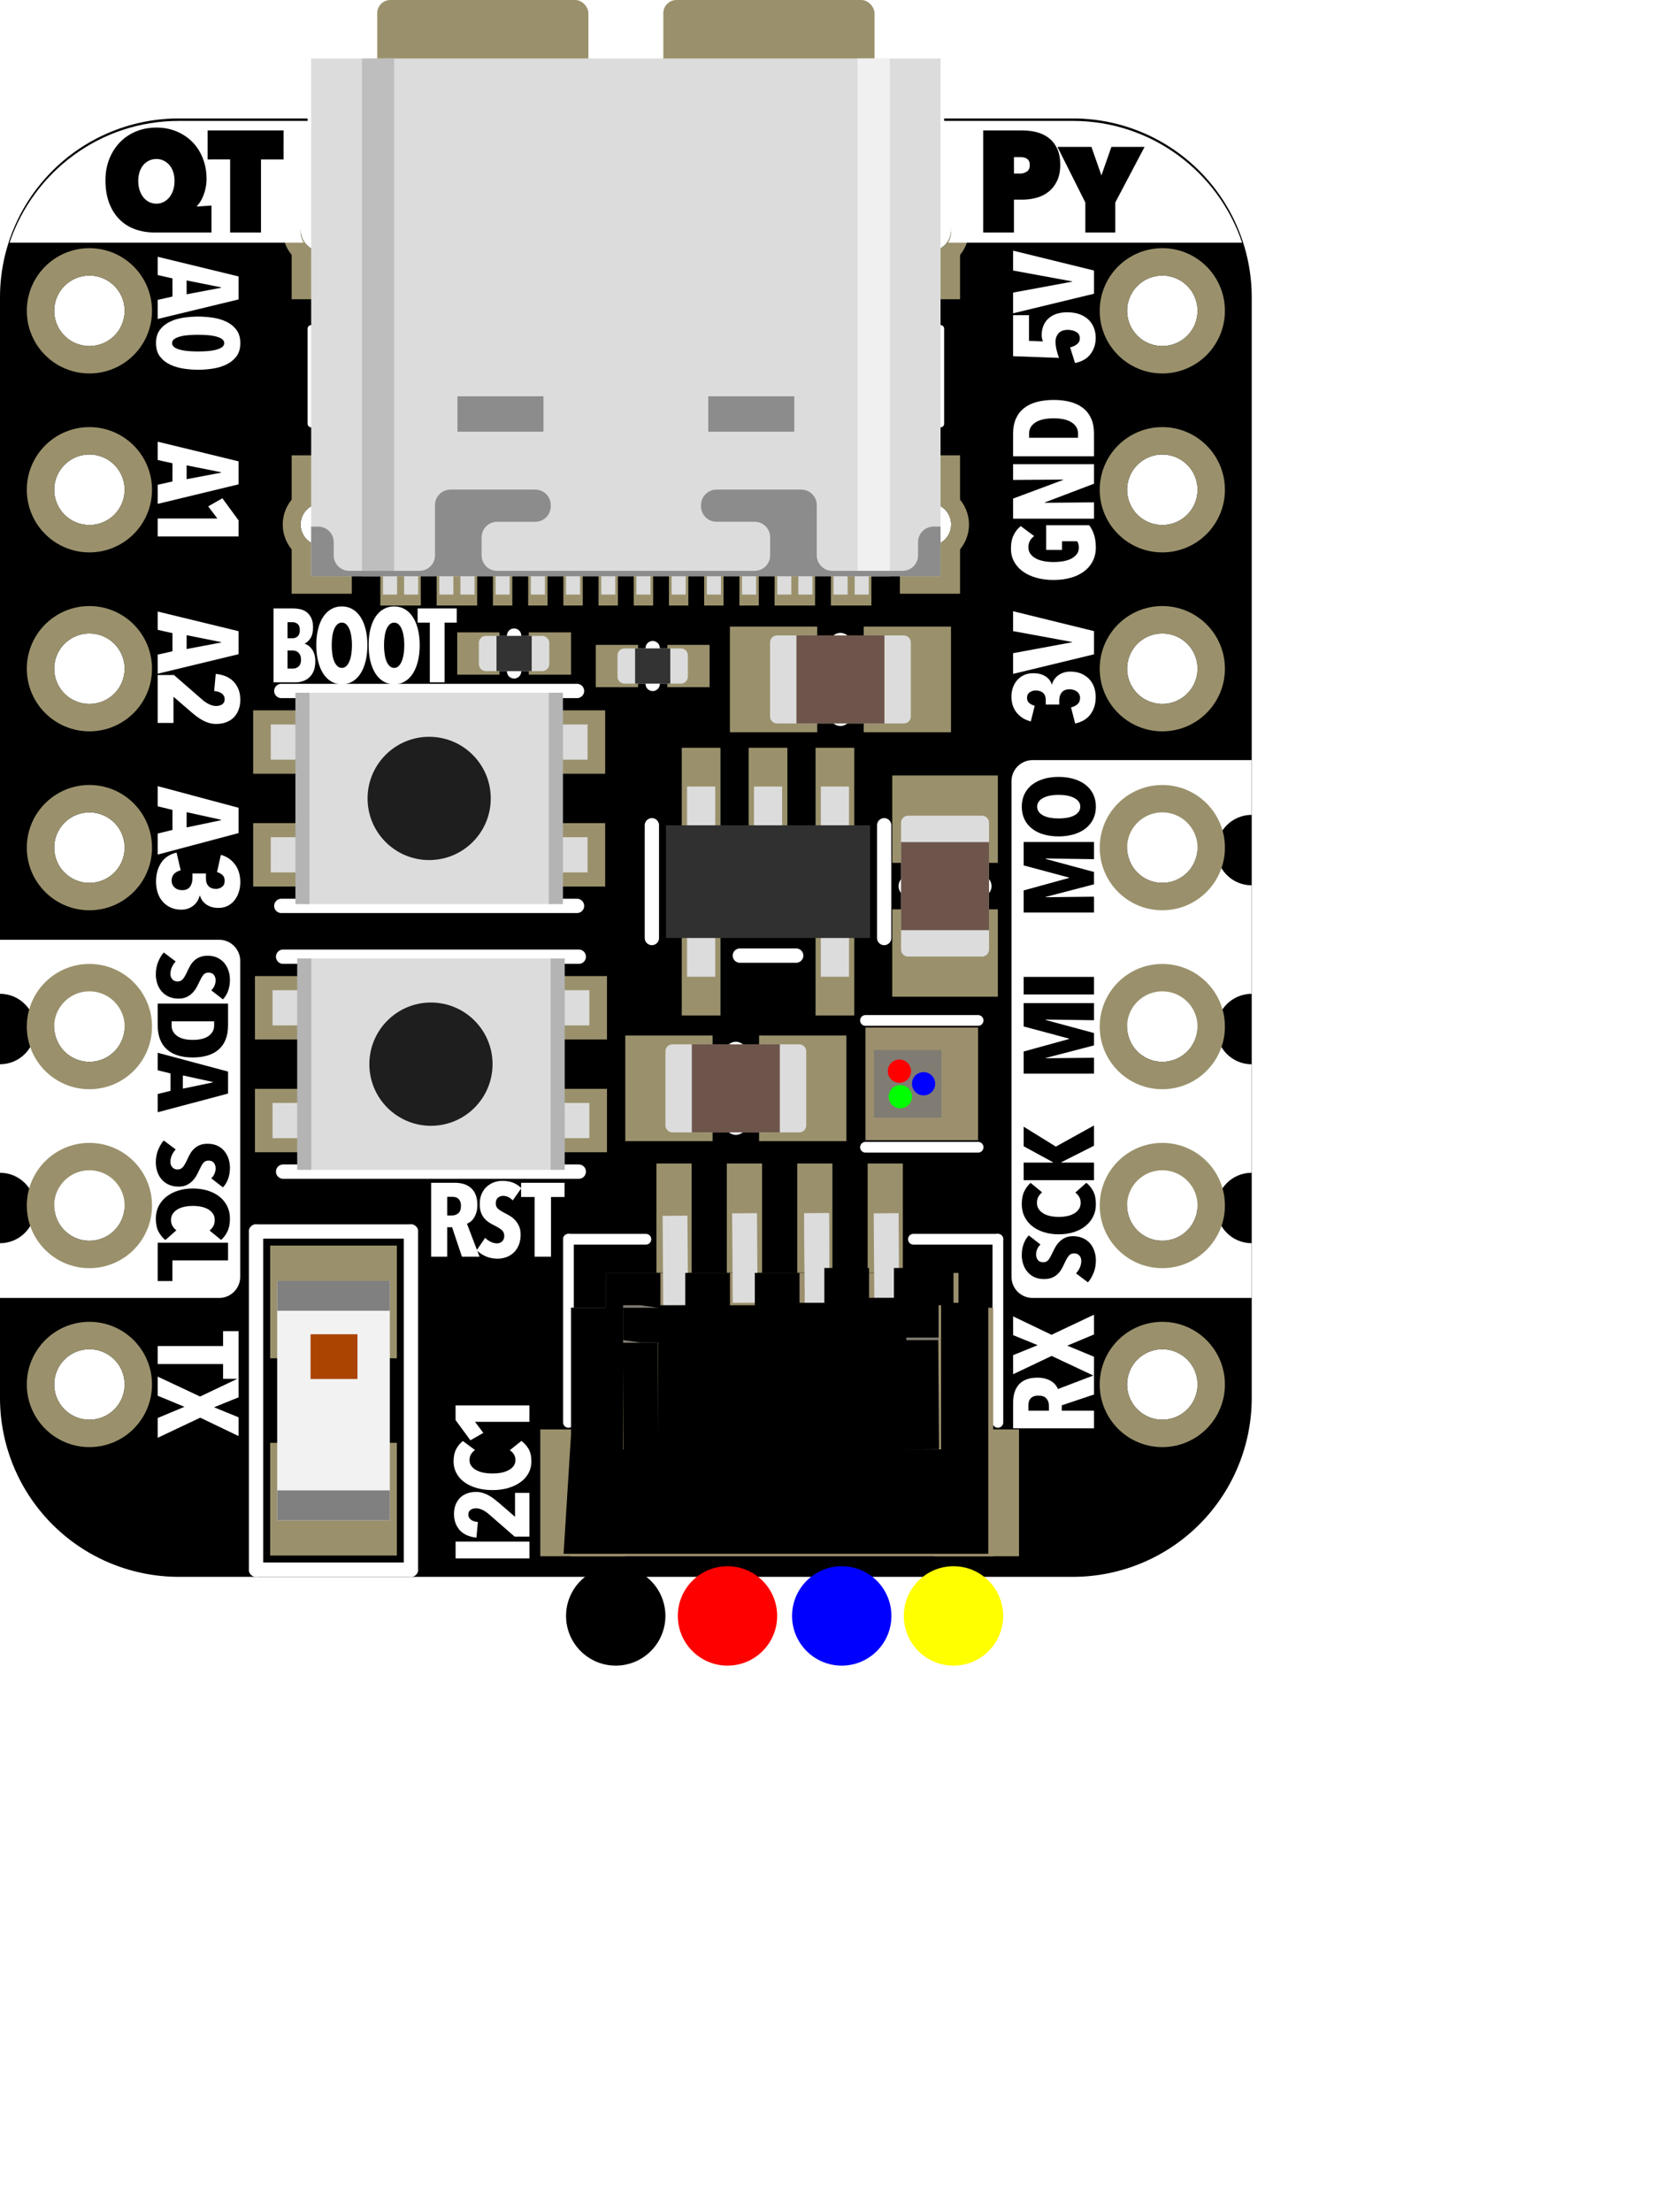 <?xml version='1.0' encoding='ASCII' standalone='yes'?>
<svg xmlns="http://www.w3.org/2000/svg" xmlns:xlink="http://www.w3.org/1999/xlink" version="1.1" width="67px" height="89px">
  <g><desc>
        <referenceFile>QT Py ESP32 Pico rev A_breadboard.svg</referenceFile>
    </desc>
    <defs id="defs721"/>
    <desc id="desc2">Fritzing breadboard generated by brd2svg</desc>
    <path id="path4" stroke-width="0" fill="#014cb1" stroke="none" gorn="0.3" style="fill:#000000;fill-opacity:1" d="m 50.4,11.966 v 44.28 a 7.2,7.2 0 0 1 -7.2,7.2 H 7.2 A 7.2,7.2 0 0 1 0,56.246 v -44.28 A 7.2,7.2 0 0 1 7.2,4.766 H 43.2 a 7.2,7.2 0 0 1 7.2,7.2 m -34.313,7.722 a 0.921,0.921 0 1 0 1.843,0 0.921,0.921 0 1 0 -1.843,0 z m 16.384,0 a 0.921,0.921 0 1 0 1.843,0 0.921,0.921 0 1 0 -1.843,0 z m -30.288,-7.182 a 1.417,1.417 0 1 0 2.835,0 1.417,1.417 0 1 0 -2.835,0 z m 0,7.2 a 1.417,1.417 0 1 0 2.835,0 1.417,1.417 0 1 0 -2.835,0 z m 0,7.2 a 1.417,1.417 0 1 0 2.835,0 1.417,1.417 0 1 0 -2.835,0 z m 0,7.2 a 1.417,1.417 0 1 0 2.835,0 1.417,1.417 0 1 0 -2.835,0 z m 0,7.2 a 1.417,1.417 0 1 0 2.835,0 1.417,1.417 0 1 0 -2.835,0 z m 0,7.2 a 1.417,1.417 0 1 0 2.835,0 1.417,1.417 0 1 0 -2.835,0 z m 0,7.2 a 1.417,1.417 0 1 0 2.835,0 1.417,1.417 0 1 0 -2.835,0 z m 43.2,0 a 1.417,1.417 0 1 0 2.835,0 1.417,1.417 0 1 0 -2.835,0 z m 0,-7.2 a 1.417,1.417 0 1 0 2.835,0 1.417,1.417 0 1 0 -2.835,0 z m 0,-7.2 a 1.417,1.417 0 1 0 2.835,0 1.417,1.417 0 1 0 -2.835,0 z m 0,-7.2 a 1.417,1.417 0 1 0 2.835,0 1.417,1.417 0 1 0 -2.835,0 z m 0,-7.2 a 1.417,1.417 0 1 0 2.835,0 1.417,1.417 0 1 0 -2.835,0 z m 0,-7.2 a 1.417,1.417 0 1 0 2.835,0 1.417,1.417 0 1 0 -2.835,0 z m 0,-7.2 a 1.417,1.417 0 1 0 2.835,0 1.417,1.417 0 1 0 -2.835,0 z m -8.787,8.599 a 0.85,0.85 0 1 0 1.701,0 0.85,0.85 0 1 0 -1.701,0 z m -24.491,0 a 0.85,0.85 0 1 0 1.701,0 0.85,0.85 0 1 0 -1.701,0 z M 36.595,9.256 a 0.85,0.85 0 1 0 1.701,0 0.85,0.85 0 1 0 -1.701,0 z m -24.491,0 a 0.85,0.85 0 1 0 1.701,0 0.85,0.85 0 1 0 -1.701,0 z"/>
    <g transform="translate(0,1.886)">
        <g id="g410" gorn="0.4.0">
            <title id="title6">layer 21</title>
            <g id="g16" gorn="0.4.0.1">
                <title id="title8">element:C1</title>
                <g id="g14" gorn="0.4.0.1.1">
                    <title id="title10">package:0805-NO</title>
                    <line stroke-linecap="round" id="line12" stroke-width="0.864" x2="33.84" stroke="#ffffff" x1="33.84" y1="26.892" y2="24.012" gorn="0.4.0.1.1.1"/>
                </g>
            </g>
            <g id="g24" gorn="0.4.0.2">
                <title id="title18">element:C2</title>
                <g id="g22" gorn="0.4.0.2.1">
                    <title id="title20">package:_0402NO</title>
                </g>
            </g>
            <g id="g32" gorn="0.4.0.3">
                <title id="title26">element:C3</title>
                <g id="g30" gorn="0.4.0.3.1">
                    <title id="title28">package:_0402NO</title>
                </g>
            </g>
            <g id="g40" gorn="0.4.0.4">
                <title id="title34">element:C5</title>
                <g id="g38" gorn="0.4.0.4.1">
                    <title id="title36">package:_0402NO</title>
                </g>
            </g>
            <g id="g50" gorn="0.4.0.5">
                <title id="title42">element:C6</title>
                <g id="g48" gorn="0.4.0.5.1">
                    <title id="title44">package:0805-NO</title>
                    <line stroke-linecap="round" id="line46" stroke-width="0.864" x2="39.492" stroke="#ffffff" x1="36.612" y1="33.768" y2="33.768" gorn="0.4.0.5.1.1"/>
                </g>
            </g>
            <g id="g58" gorn="0.4.0.6">
                <title id="title52">element:C7</title>
                <g id="g56" gorn="0.4.0.6.1">
                    <title id="title54">package:_0402NO</title>
                </g>
            </g>
            <g id="g68" gorn="0.4.0.7">
                <title id="title60">element:C8</title>
                <g id="g66" gorn="0.4.0.7.1">
                    <title id="title62">package:0805-NO</title>
                    <line stroke-linecap="round" id="line64" stroke-width="0.864" x2="29.628" stroke="#ffffff" x1="29.628" y1="43.344" y2="40.464" gorn="0.4.0.7.1.1"/>
                </g>
            </g>
            <g id="g76" gorn="0.4.0.8">
                <title id="title70">element:C9</title>
                <g id="g74" gorn="0.4.0.8.1">
                    <title id="title72">package:_0402NO</title>
                </g>
            </g>
            <g id="g84" gorn="0.4.0.9">
                <title id="title78">element:C11</title>
                <g id="g82" gorn="0.4.0.9.1">
                    <title id="title80">package:_0402NO</title>
                </g>
            </g>
            <g id="g92" gorn="0.4.0.10">
                <title id="title86">element:C12</title>
                <g id="g90" gorn="0.4.0.10.1">
                    <title id="title88">package:_0402NO</title>
                </g>
            </g>
            <g id="g100" gorn="0.4.0.11">
                <title id="title94">element:C13</title>
                <g id="g98" gorn="0.4.0.11.1">
                    <title id="title96">package:0603-NO</title>
                </g>
            </g>
            <g id="g108" gorn="0.4.0.12">
                <title id="title102">element:C19</title>
                <g id="g106" gorn="0.4.0.12.1">
                    <title id="title104">package:_0402NO</title>
                </g>
            </g>
            <g id="g126" gorn="0.4.0.13">
                <title id="title110">element:CONN1</title>
                <g id="g124" gorn="0.4.0.13.1">
                    <title id="title112">package:JST_SH4_SKINNY</title>
                    <line stroke-linecap="round" id="line114" stroke-width="0.432" x2="22.888" stroke="#ffffff" x1="22.888" y1="55.346" y2="47.976" gorn="0.4.0.13.1.1"/>
                    <line stroke-linecap="round" id="line116" stroke-width="0.432" x2="26.006" stroke="#ffffff" x1="22.888" y1="47.976" y2="47.976" gorn="0.4.0.13.1.2"/>
                    <line stroke-linecap="round" id="line118" stroke-width="0.432" x2="40.179" stroke="#ffffff" x1="36.778" y1="47.976" y2="47.976" gorn="0.4.0.13.1.3"/>
                    <line stroke-linecap="round" id="line120" stroke-width="0.432" x2="40.179" stroke="#ffffff" x1="40.179" y1="47.976" y2="55.346" gorn="0.4.0.13.1.4"/>
                    <line stroke-linecap="round" id="line122" stroke-width="0.432" x2="37.345" stroke="#ffffff" x1="25.439" y1="60.165" y2="60.165" gorn="0.4.0.13.1.5"/>
                </g>
            </g>
            <g id="g134" gorn="0.4.0.14">
                <title id="title128">element:D1</title>
                <g id="g132" gorn="0.4.0.14.1">
                    <title id="title130">package:SOD-323_MINI</title>
                </g>
            </g>
            <g id="g142" gorn="0.4.0.15">
                <title id="title136">element:D2</title>
                <g id="g140" gorn="0.4.0.15.1">
                    <title id="title138">package:SOD-323_MINI</title>
                </g>
            </g>
            <g id="g150" gorn="0.4.0.16">
                <title id="title144">element:GND</title>
                <g id="g148" gorn="0.4.0.16.1">
                    <title id="title146">package:TESTPOINT_RECT_1X3MM</title>
                </g>
            </g>
            <g id="g158" gorn="0.4.0.17">
                <title id="title152">element:IC1</title>
                <g id="g156" gorn="0.4.0.17.1">
                    <title id="title154">package:QFN24_4MM_SMSC</title>
                </g>
            </g>
            <g id="g166" gorn="0.4.0.18">
                <title id="title160">element:JP1</title>
                <g id="g164" gorn="0.4.0.18.1">
                    <title id="title162">package:1X07_ROUND_70</title>
                </g>
            </g>
            <g id="g174" gorn="0.4.0.19">
                <title id="title168">element:JP3</title>
                <g id="g172" gorn="0.4.0.19.1">
                    <title id="title170">package:1X07_ROUND_70</title>
                </g>
            </g>
            <g id="g182" gorn="0.4.0.20">
                <title id="title176">element:L2</title>
                <g id="g180" gorn="0.4.0.20.1">
                    <title id="title178">package:_0402</title>
                </g>
            </g>
            <g id="g196" gorn="0.4.0.21">
                <title id="title184">element:LED1</title>
                <g id="g194" gorn="0.4.0.21.1">
                    <title id="title186">package:SK6805_1515</title>
                    <line stroke-linecap="round" id="line188" stroke-width="0.432" x2="39.384" stroke="#ffffff" x1="34.848" y1="39.173" y2="39.173" gorn="0.4.0.21.1.1"/>
                    <line stroke-linecap="round" id="line190" stroke-width="0.432" x2="37.541" stroke="#ffffff" x1="39.1" y1="41.724" y2="41.724" gorn="0.4.0.21.1.2"/>
                    <line stroke-linecap="round" id="line192" stroke-width="0.432" x2="39.384" stroke="#ffffff" x1="34.848" y1="44.275" y2="44.275" gorn="0.4.0.21.1.3"/>
                </g>
            </g>
            <g id="g208" gorn="0.4.0.22">
                <title id="title198">element:Q1</title>
                <g id="g206" gorn="0.4.0.22.1">
                    <title id="title200">package:BTN_KMR2_4.6X2.8</title>
                    <line stroke-linecap="round" id="line202" stroke-width="0.576" x2="11.327" stroke="#ffffff" x1="23.233" y1="34.564" y2="34.564" gorn="0.4.0.22.1.1"/>
                    <line stroke-linecap="round" id="line204" stroke-width="0.576" x2="23.233" stroke="#ffffff" x1="11.327" y1="25.916" y2="25.916" gorn="0.4.0.22.1.2"/>
                </g>
            </g>
            <g id="g220" gorn="0.4.0.23">
                <title id="title210">element:Q2</title>
                <g id="g218" gorn="0.4.0.23.1">
                    <title id="title212">package:BTN_KMR2_4.6X2.8</title>
                    <line stroke-linecap="round" id="line214" stroke-width="0.576" x2="11.399" stroke="#ffffff" x1="23.305" y1="45.256" y2="45.256" gorn="0.4.0.23.1.1"/>
                    <line stroke-linecap="round" id="line216" stroke-width="0.576" x2="23.305" stroke="#ffffff" x1="11.399" y1="36.608" y2="36.608" gorn="0.4.0.23.1.2"/>
                </g>
            </g>
            <g id="g228" gorn="0.4.0.24">
                <title id="title222">element:Q5</title>
                <g id="g226" gorn="0.4.0.24.1">
                    <title id="title224">package:SOT363</title>
                </g>
            </g>
            <g id="g236" gorn="0.4.0.25">
                <title id="title230">element:R1</title>
                <g id="g234" gorn="0.4.0.25.1">
                    <title id="title232">package:_0402NO</title>
                </g>
            </g>
            <g id="g244" gorn="0.4.0.26">
                <title id="title238">element:R2</title>
                <g id="g242" gorn="0.4.0.26.1">
                    <title id="title240">package:_0402NO</title>
                </g>
            </g>
            <g id="g252" gorn="0.4.0.27">
                <title id="title246">element:R3</title>
                <g id="g250" gorn="0.4.0.27.1">
                    <title id="title248">package:_0402NO</title>
                </g>
            </g>
            <g id="g260" gorn="0.4.0.28">
                <title id="title254">element:R4</title>
                <g id="g258" gorn="0.4.0.28.1">
                    <title id="title256">package:_0402NO</title>
                </g>
            </g>
            <g id="g270" gorn="0.4.0.29">
                <title id="title262">element:R5</title>
                <g id="g268" gorn="0.4.0.29.1">
                    <title id="title264">package:_0402NO</title>
                    <line stroke-linecap="round" id="line266" stroke-width="0.576" x2="20.7" stroke="#ffffff" x1="20.7" y1="23.688" y2="25.128" gorn="0.4.0.29.1.1"/>
                </g>
            </g>
            <g id="g280" gorn="0.4.0.30">
                <title id="title272">element:R6</title>
                <g id="g278" gorn="0.4.0.30.1">
                    <title id="title274">package:_0402NO</title>
                    <line stroke-linecap="round" id="line276" stroke-width="0.576" x2="26.28" stroke="#ffffff" x1="26.28" y1="24.192" y2="25.632" gorn="0.4.0.30.1.1"/>
                </g>
            </g>
            <g id="g288" gorn="0.4.0.31">
                <title id="title282">element:R7</title>
                <g id="g286" gorn="0.4.0.31.1">
                    <title id="title284">package:_0402NO</title>
                </g>
            </g>
            <g id="g296" gorn="0.4.0.32">
                <title id="title290">element:SWC1</title>
                <g id="g294" gorn="0.4.0.32.1">
                    <title id="title292">package:B1,27</title>
                </g>
            </g>
            <g id="g304" gorn="0.4.0.33">
                <title id="title298">element:SWC2</title>
                <g id="g302" gorn="0.4.0.33.1">
                    <title id="title300">package:B1,27</title>
                </g>
            </g>
            <g id="g312" gorn="0.4.0.34">
                <title id="title306">element:U$3</title>
                <g id="g310" gorn="0.4.0.34.1">
                    <title id="title308">package:QTPYS2_TOP</title>
                </g>
            </g>
            <g id="g320" gorn="0.4.0.35">
                <title id="title314">element:U$6</title>
                <g id="g318" gorn="0.4.0.35.1">
                    <title id="title316">package:FIDUCIAL_1MM</title>
                </g>
            </g>
            <g id="g328" gorn="0.4.0.36">
                <title id="title322">element:U$8</title>
                <g id="g326" gorn="0.4.0.36.1">
                    <title id="title324">package:FIDUCIAL_1MM</title>
                </g>
            </g>
            <g id="g336" gorn="0.4.0.37">
                <title id="title330">element:U$11</title>
                <g id="g334" gorn="0.4.0.37.1">
                    <title id="title332">package:ADAFRUIT_3.5MM</title>
                </g>
            </g>
            <g id="g344" gorn="0.4.0.38">
                <title id="title338">element:U$12</title>
                <g id="g342" gorn="0.4.0.38.1">
                    <title id="title340">package:PCBFEAT-REV-040</title>
                </g>
            </g>
            <g id="g358" gorn="0.4.0.39">
                <title id="title346">element:U1</title>
                <g id="g356" gorn="0.4.0.39.1">
                    <title id="title348">package:SOT23-5</title>
                    <line stroke-linecap="round" id="line350" stroke-width="0.576" x2="35.601" stroke="#ffffff" x1="35.601" y1="35.856" y2="31.32" gorn="0.4.0.39.1.1"/>
                    <line stroke-linecap="round" id="line352" stroke-width="0.576" x2="26.247" stroke="#ffffff" x1="26.247" y1="35.856" y2="31.32" gorn="0.4.0.39.1.2"/>
                    <line stroke-linecap="round" id="line354" stroke-width="0.576" x2="29.79" stroke="#ffffff" x1="32.058" y1="36.564" y2="36.564" gorn="0.4.0.39.1.3"/>
                </g>
            </g>
            <g id="g366" gorn="0.4.0.40">
                <title id="title360">element:VBAT</title>
                <g id="g364" gorn="0.4.0.40.1">
                    <title id="title362">package:TESTPOINT_RECT_1X3MM</title>
                </g>
            </g>
            <g id="g382" gorn="0.4.0.41">
                <title id="title368">element:X1</title>
                <g id="g380" gorn="0.4.0.41.1">
                    <title id="title370">package:ANT_2450AT18B100</title>
                    <line stroke-linecap="round" id="line372" stroke-width="0.576" x2="16.546" stroke="#ffffff" x1="16.546" y1="47.665" y2="61.271" gorn="0.4.0.41.1.1"/>
                    <line stroke-linecap="round" id="line374" stroke-width="0.576" x2="10.31" stroke="#ffffff" x1="16.546" y1="61.271" y2="61.271" gorn="0.4.0.41.1.2"/>
                    <line stroke-linecap="round" id="line376" stroke-width="0.576" x2="10.31" stroke="#ffffff" x1="10.31" y1="61.271" y2="47.665" gorn="0.4.0.41.1.3"/>
                    <line stroke-linecap="round" id="line378" stroke-width="0.576" x2="16.546" stroke="#ffffff" x1="10.31" y1="47.665" y2="47.665" gorn="0.4.0.41.1.4"/>
                </g>
            </g>
            <g id="g390" gorn="0.4.0.42">
                <title id="title384">element:X2</title>
                <g id="g388" gorn="0.4.0.42.1">
                    <title id="title386">package:QFN48_7X7</title>
                </g>
            </g>
            <g id="g408" gorn="0.4.0.43">
                <title id="title392">element:X6</title>
                <g id="g406" gorn="0.4.0.43.1">
                    <title id="title394">package:USB_C_CUSB31-CFM2AX-01-X</title>
                    <line stroke-linecap="round" id="line396" stroke-width="0.288" x2="37.871" stroke="#ffffff" x1="37.871" y1="11.339" y2="15.165" gorn="0.4.0.43.1.1"/>
                    <line stroke-linecap="round" id="line398" stroke-width="0.288" x2="12.529" stroke="#ffffff" x1="12.529" y1="15.165" y2="11.339" gorn="0.4.0.43.1.2"/>
                    <line stroke-linecap="round" id="line400" stroke-width="0.288" x2="37.871" stroke="#ffffff" x1="12.529" y1="0" y2="0" gorn="0.4.0.43.1.3"/>
                    <line stroke-linecap="round" id="line402" stroke-width="0.288" x2="37.871" stroke="#ffffff" x1="37.871" y1="0" y2="3.827" gorn="0.4.0.43.1.4"/>
                    <line stroke-linecap="round" id="line404" stroke-width="0.288" x2="12.529" stroke="#ffffff" x1="12.529" y1="3.827" y2="0" gorn="0.4.0.43.1.5"/>
                </g>
            </g>
        </g>
    </g>
    <g transform="rotate(180,36.533,26.395)">
        <g id="g413" gorn="0.5.0">
            <rect id="connector5pin" stroke-width="0" fill="#9a916c" stroke="none" width="3.515" gorn="0.5.0.0" y="23.326" height="4.252" x="34.775"/>
        </g>
    </g>
    <g transform="rotate(180,31.147,26.395)">
        <g id="g416" gorn="0.6.0">
            <rect id="connector6pin" stroke-width="0" fill="#9a916c" stroke="none" width="3.515" gorn="0.6.0.0" y="23.326" height="4.252" x="29.39"/>
        </g>
    </g>
    <g transform="rotate(-90,38.995,37.404)">
        <g id="g419" gorn="0.7.0">
            <rect id="connector7pin" stroke-width="0" fill="#9a916c" stroke="none" width="3.515" gorn="0.7.0.0" y="34.335" height="4.252" x="36.295"/>
        </g>
    </g>
    <g transform="rotate(-90,38.995,32.018)">
        <g id="g422" gorn="0.8.0">
            <rect id="connector8pin" stroke-width="0" fill="#9a916c" stroke="none" width="3.515" gorn="0.8.0.0" y="28.949" height="4.252" x="36.295"/>
        </g>
    </g>
    <g transform="rotate(180,32.321,42.847)">
        <g id="g425" gorn="0.9.0">
            <rect id="connector9pin" stroke-width="0" fill="#9a916c" stroke="none" width="3.515" gorn="0.9.0.0" y="39.778" height="4.252" x="30.563"/>
        </g>
    </g>
    <g transform="rotate(180,26.935,42.847)">
        <g id="g428" gorn="0.10.0">
            <rect id="connector10pin" stroke-width="0" fill="#9a916c" stroke="none" width="3.515" gorn="0.10.0.0" y="39.778" height="4.252" x="25.178"/>
        </g>
    </g>
    <g transform="rotate(-90,28.083,48.069)">
        <g id="g431" gorn="0.11.0">
            <rect stroke-width="0" fill="#9a916c" stroke="none" width="4.394" gorn="0.11.0.0" y="46.417" height="1.417" x="24.943"/>
        </g>
    </g>
    <g transform="rotate(-90,30.918,48.069)">
        <g id="g434" gorn="0.12.0">
            <rect stroke-width="0" fill="#9a916c" stroke="none" width="4.394" gorn="0.12.0.0" y="46.417" height="1.417" x="27.778"/>
        </g>
    </g>
    <g transform="rotate(-90,33.752,48.069)">
        <g id="g437" gorn="0.13.0">
            <rect stroke-width="0" fill="#9a916c" stroke="none" width="4.394" gorn="0.13.0.0" y="46.417" height="1.417" x="30.612"/>
        </g>
    </g>
    <g transform="rotate(-90,36.587,48.069)">
        <g id="g440" gorn="0.14.0">
            <rect stroke-width="0" fill="#9a916c" stroke="none" width="4.394" gorn="0.14.0.0" y="46.417" height="1.417" x="33.447"/>
        </g>
    </g>
    <g transform="rotate(-90,24.398,59.124)">
        <g id="g443" gorn="0.15.0">
            <rect id="connector15pin" stroke-width="0" fill="#9a916c" stroke="none" width="5.102" gorn="0.15.0.0" y="56.48" height="3.402" x="20.904"/>
        </g>
    </g>
    <g transform="rotate(-90,40.272,59.124)">
        <g id="g446" gorn="0.16.0">
            <rect id="connector16pin" stroke-width="0" fill="#9a916c" stroke="none" width="5.102" gorn="0.16.0.0" y="56.48" height="3.402" x="36.778"/>
        </g>
    </g>
    <g transform="rotate(180,19.44,2.683)">
        <g id="g449" gorn="0.17.0">
            <rect id="connector17pin" stroke-width="0" fill="#9a916c" stroke="none" width="8.504" rx="0.531" ry="0.531" gorn="0.17.0.0" y="1.114" height="4.252" x="15.188"/>
        </g>
    </g>
    <rect id="connector32pin" stroke-width="0" fill="#9a916c" stroke="none" width="1.417" gorn="0.18" y="44.177" height="1.417" x="34.99"/>
    <rect id="connector33pin" stroke-width="0" fill="#9a916c" stroke="none" width="1.417" gorn="0.19" y="44.177" height="1.417" x="37.825"/>
    <rect id="connector34pin" stroke-width="0" fill="#9a916c" stroke="none" width="1.417" gorn="0.20" y="41.626" height="1.417" x="37.825"/>
    <rect id="connector35pin" stroke-width="0" fill="#9a916c" stroke="none" width="1.417" gorn="0.21" y="41.626" height="1.417" x="34.99"/>
    <g transform="rotate(180,11.469,33.451)">
        <g id="g470" gorn="0.22.0">
            <rect id="connector36pin" stroke-width="0" fill="#9a916c" stroke="none" width="2.551" gorn="0.22.0.0" y="31.232" height="2.551" x="10.193"/>
        </g>
    </g>
    <g transform="rotate(180,23.091,33.451)">
        <g id="g473" gorn="0.23.0">
            <rect id="connector37pin" stroke-width="0" fill="#9a916c" stroke="none" width="2.551" gorn="0.23.0.0" y="31.232" height="2.551" x="21.815"/>
        </g>
    </g>
    <g transform="rotate(180,11.469,28.915)">
        <g id="g476" gorn="0.24.0">
            <rect id="connector38pin" stroke-width="0" fill="#9a916c" stroke="none" width="2.551" gorn="0.24.0.0" y="26.697" height="2.551" x="10.193"/>
        </g>
    </g>
    <g transform="rotate(180,23.091,28.915)">
        <g id="g479" gorn="0.25.0">
            <rect id="connector39pin" stroke-width="0" fill="#9a916c" stroke="none" width="2.551" gorn="0.25.0.0" y="26.697" height="2.551" x="21.815"/>
        </g>
    </g>
    <g transform="rotate(180,11.541,44.143)">
        <g id="g482" gorn="0.26.0">
            <rect id="connector40pin" stroke-width="0" fill="#9a916c" stroke="none" width="2.551" gorn="0.26.0.0" y="41.924" height="2.551" x="10.265"/>
        </g>
    </g>
    <g transform="rotate(180,23.163,44.143)">
        <g id="g485" gorn="0.27.0">
            <rect id="connector41pin" stroke-width="0" fill="#9a916c" stroke="none" width="2.551" gorn="0.27.0.0" y="41.924" height="2.551" x="21.887"/>
        </g>
    </g>
    <g transform="rotate(180,11.541,39.607)">
        <g id="g488" gorn="0.28.0">
            <rect id="connector42pin" stroke-width="0" fill="#9a916c" stroke="none" width="2.551" gorn="0.28.0.0" y="37.389" height="2.551" x="10.265"/>
        </g>
    </g>
    <g transform="rotate(180,23.163,39.607)">
        <g id="g491" gorn="0.29.0">
            <rect id="connector43pin" stroke-width="0" fill="#9a916c" stroke="none" width="2.551" gorn="0.29.0.0" y="37.389" height="2.551" x="21.887"/>
        </g>
    </g>
    <rect id="connector44pin" stroke-width="0" fill="#9a916c" stroke="none" width="1.701" gorn="0.30" y="25.444" height="1.701" x="18.41"/>
    <rect id="connector45pin" stroke-width="0" fill="#9a916c" stroke="none" width="1.701" gorn="0.31" y="25.444" height="1.701" x="21.29"/>
    <rect id="connector46pin" stroke-width="0" fill="#9a916c" stroke="none" width="1.701" gorn="0.32" y="25.948" height="1.701" x="23.99"/>
    <rect id="connector47pin" stroke-width="0" fill="#9a916c" stroke="none" width="1.701" gorn="0.33" y="25.948" height="1.701" x="26.87"/>
    <rect id="connector48pin" stroke-width="0" fill="#9a916c" stroke="none" width="2.835" rx="1.417" ry="1.417" gorn="0.34" y="6.769" height="2.835" x="16.151"/>
    <rect id="connector49pin" stroke-width="0" fill="#9a916c" stroke="none" width="2.835" rx="1.417" ry="1.417" gorn="0.35" y="59.221" height="2.835" x="26.663"/>
    <g transform="rotate(180,33.617,30.846)">
        <g id="g500" gorn="0.36.0">
            <rect id="connector50pin" stroke-width="0" fill="#9a916c" stroke="none" width="1.559" gorn="0.36.0.0" y="28.202" height="3.402" x="32.837"/>
        </g>
    </g>
    <g transform="rotate(180,30.924,30.846)">
        <g id="g503" gorn="0.37.0">
            <rect id="connector51pin" stroke-width="0" fill="#9a916c" stroke="none" width="1.559" gorn="0.37.0.0" y="28.202" height="3.402" x="30.145"/>
        </g>
    </g>
    <g transform="rotate(180,28.231,30.846)">
        <g id="g506" gorn="0.38.0">
            <rect id="connector52pin" stroke-width="0" fill="#9a916c" stroke="none" width="1.559" gorn="0.38.0.0" y="28.202" height="3.402" x="27.452"/>
        </g>
    </g>
    <g transform="rotate(180,28.231,38.216)">
        <g id="g509" gorn="0.39.0">
            <rect id="connector53pin" stroke-width="0" fill="#9a916c" stroke="none" width="1.559" gorn="0.39.0.0" y="35.572" height="3.402" x="27.452"/>
        </g>
    </g>
    <g transform="rotate(180,33.617,38.216)">
        <g id="g512" gorn="0.40.0">
            <rect id="connector54pin" stroke-width="0" fill="#9a916c" stroke="none" width="1.559" gorn="0.40.0.0" y="35.572" height="3.402" x="32.837"/>
        </g>
    </g>
    <g transform="rotate(180,30.96,2.683)">
        <g id="g515" gorn="0.41.0">
            <rect id="connector55pin" stroke-width="0" fill="#9a916c" stroke="none" width="8.504" rx="0.531" ry="0.531" gorn="0.41.0.0" y="1.114" height="4.252" x="26.708"/>
        </g>
    </g>
    <g transform="rotate(90,12.485,51.443)">
        <g id="g518" gorn="0.42.0">
            <rect id="connector56pin" stroke-width="0" fill="#9a916c" stroke="none" width="4.535" gorn="0.42.0.0" y="47.948" height="5.102" x="11.16"/>
        </g>
    </g>
    <g transform="rotate(90,12.485,59.38)">
        <g id="g521" gorn="0.43.0">
            <rect id="connector57pin" stroke-width="0" fill="#9a916c" stroke="none" width="4.535" gorn="0.43.0.0" y="55.885" height="5.102" x="11.16"/>
        </g>
    </g>
    <g transform="rotate(180,34.271,21.792)">
        <g id="g524" gorn="0.44.0">
            <rect id="connector58pin" stroke-width="0" fill="#9a916c" stroke="none" width="1.63" gorn="0.44.0.0" y="19.219" height="3.26" x="33.456"/>
        </g>
    </g>
    <g transform="rotate(180,32.003,21.792)">
        <g id="g527" gorn="0.45.0">
            <rect id="connector59pin" stroke-width="0" fill="#9a916c" stroke="none" width="1.63" gorn="0.45.0.0" y="19.219" height="3.26" x="31.188"/>
        </g>
    </g>
    <g transform="rotate(180,28.743,21.792)">
        <g id="g530" gorn="0.46.0">
            <rect id="connector60pin" stroke-width="0" fill="#9a916c" stroke="none" width="0.78" gorn="0.46.0.0" y="19.219" height="3.26" x="28.354"/>
        </g>
    </g>
    <g transform="rotate(180,25.909,21.792)">
        <g id="g533" gorn="0.47.0">
            <rect id="connector61pin" stroke-width="0" fill="#9a916c" stroke="none" width="0.78" gorn="0.47.0.0" y="19.219" height="3.26" x="25.519"/>
        </g>
    </g>
    <g transform="rotate(180,24.491,21.792)">
        <g id="g536" gorn="0.48.0">
            <rect id="connector62pin" stroke-width="0" fill="#9a916c" stroke="none" width="0.78" gorn="0.48.0.0" y="19.219" height="3.26" x="24.102"/>
        </g>
    </g>
    <g transform="rotate(180,21.657,21.792)">
        <g id="g539" gorn="0.49.0">
            <rect id="connector63pin" stroke-width="0" fill="#9a916c" stroke="none" width="0.78" gorn="0.49.0.0" y="19.219" height="3.26" x="21.267"/>
        </g>
    </g>
    <g transform="rotate(180,16.129,21.792)">
        <g id="g542" gorn="0.50.0">
            <rect id="connector64pin" stroke-width="0" fill="#9a916c" stroke="none" width="1.63" gorn="0.50.0.0" y="19.219" height="3.26" x="15.314"/>
        </g>
    </g>
    <g transform="rotate(180,18.397,21.792)">
        <g id="g545" gorn="0.51.0">
            <rect id="connector65pin" stroke-width="0" fill="#9a916c" stroke="none" width="1.63" gorn="0.51.0.0" y="19.219" height="3.26" x="17.582"/>
        </g>
    </g>
    <g transform="rotate(180,20.239,21.792)">
        <g id="g548" gorn="0.52.0">
            <rect id="connector66pin" stroke-width="0" fill="#9a916c" stroke="none" width="0.78" gorn="0.52.0.0" y="19.219" height="3.26" x="19.85"/>
        </g>
    </g>
    <g transform="rotate(180,23.074,21.792)">
        <g id="g551" gorn="0.53.0">
            <rect id="connector67pin" stroke-width="0" fill="#9a916c" stroke="none" width="0.78" gorn="0.53.0.0" y="19.219" height="3.26" x="22.684"/>
        </g>
    </g>
    <g transform="rotate(180,27.326,21.792)">
        <g id="g554" gorn="0.54.0">
            <rect id="connector68pin" stroke-width="0" fill="#9a916c" stroke="none" width="0.78" gorn="0.54.0.0" y="19.219" height="3.26" x="26.936"/>
        </g>
    </g>
    <g transform="rotate(180,30.161,21.792)">
        <g id="g557" gorn="0.55.0">
            <rect id="connector69pin" stroke-width="0" fill="#9a916c" stroke="none" width="0.78" gorn="0.55.0.0" y="19.219" height="3.26" x="29.771"/>
        </g>
    </g>
    <circle id="connector70pin" stroke-width="0.72" fill="none" stroke="#9a916c" gorn="0.56" cy="21.105" cx="37.446" r="1.21" connectorname="M1"/>
    <path id="path560" stroke-width="0" fill="#9a916c" stroke="none" gorn="0.57" d="m 36.235,18.321 h 2.421 v 5.568 H 36.235 v -5.568 m 0,2.784 a 1.21,1.21 0 1 0 2.421,0 1.21,1.21 0 1 0 -2.421,0 z"/>
    <circle id="connector71pin" stroke-width="0.72" fill="none" stroke="#9a916c" gorn="0.58" cy="21.105" cx="12.954" r="1.21" connectorname="M2"/>
    <path id="path563" stroke-width="0" fill="#9a916c" stroke="none" gorn="0.59" d="m 11.744,18.321 h 2.421 v 5.568 H 11.744 v -5.568 m 0,2.784 a 1.21,1.21 0 1 0 2.421,0 1.21,1.21 0 1 0 -2.421,0 z"/>
    <circle id="connector72pin" stroke-width="0.72" fill="none" stroke="#9a916c" gorn="0.60" cy="9.256" cx="37.446" r="1.21" connectorname="M3"/>
    <path id="path566" stroke-width="0" fill="#9a916c" stroke="none" gorn="0.61" d="m 36.235,6.472 h 2.421 V 12.04 H 36.235 V 6.472 m 0,2.784 a 1.21,1.21 0 1 0 2.421,0 1.21,1.21 0 1 0 -2.421,0 z"/>
    <circle id="connector73pin" stroke-width="0.72" fill="none" stroke="#9a916c" gorn="0.62" cy="9.256" cx="12.954" r="1.21" connectorname="M4"/>
    <path id="path569" stroke-width="0" fill="#9a916c" stroke="none" gorn="0.63" d="m 11.744,6.472 h 2.421 V 12.04 H 11.744 V 6.472 m 0,2.784 a 1.21,1.21 0 1 0 2.421,0 1.21,1.21 0 1 0 -2.421,0 z"/>
    <g transform="translate(31.006,25.567)">
        <g id="0805-cap" gorn="0.64.0">
            <g transform="rotate(180,2.834,1.772)">
                <g id="g576" gorn="0.64.0.0.0">
                    <path id="path572" fill="#dcdcdc" gorn="0.64.0.0.0.0" d="M 5.386,3.543 H 0.283 C 0.127,3.543 0,3.416 0,3.26 V 0.283 C 0,0.127 0.127,0 0.283,0 H 5.385 C 5.542,0 5.668,0.127 5.668,0.283 V 3.26 C 5.669,3.416 5.542,3.543 5.386,3.543 Z"/>
                    <rect id="rect574" fill="#6e554b" width="3.543" gorn="0.64.0.0.0.1" y="0" height="3.543" x="1.063"/>
                </g>
            </g>
        </g>
    </g>
    <g transform="translate(35.218,33.883)">
        <g id="g585" gorn="0.65.0">
            <g transform="rotate(-90,2.834,1.772)">
                <g id="g583" gorn="0.65.0.0.0">
                    <path id="path579" fill="#dcdcdc" gorn="0.65.0.0.0.0" d="M 5.386,3.543 H 0.283 C 0.127,3.543 0,3.416 0,3.26 V 0.283 C 0,0.127 0.127,0 0.283,0 H 5.385 C 5.542,0 5.668,0.127 5.668,0.283 V 3.26 C 5.669,3.416 5.542,3.543 5.386,3.543 Z"/>
                    <rect id="rect581" fill="#6e554b" width="3.543" gorn="0.65.0.0.0.1" y="0" height="3.543" x="1.063"/>
                </g>
            </g>
        </g>
    </g>
    <g transform="translate(26.794,42.019)">
        <g id="g593" gorn="0.66.0">
            <g transform="rotate(180,2.834,1.772)">
                <g id="g591" gorn="0.66.0.0.0">
                    <path id="path587" fill="#dcdcdc" gorn="0.66.0.0.0.0" d="M 5.386,3.543 H 0.283 C 0.127,3.543 0,3.416 0,3.26 V 0.283 C 0,0.127 0.127,0 0.283,0 H 5.385 C 5.542,0 5.668,0.127 5.668,0.283 V 3.26 C 5.669,3.416 5.542,3.543 5.386,3.543 Z"/>
                    <rect id="rect589" fill="#6e554b" width="3.543" gorn="0.66.0.0.0.1" y="0" height="3.543" x="1.063"/>
                </g>
            </g>
        </g>
    </g>
    <g transform="translate(22.792,48.819)">
        <g id="jst_sh4_skinny" gorn="0.67.0">
            <style id="style602" type="text/css">
	.st0{fill:#666666;}
	.st1{fill:#333333;}
	.st2{fill:#DCDCDC;}
	.st3{fill:#FF0000;}
	.st4{fill:#0000FF;}
	.st5{fill:#FFFF00;}
</style>
            <path id="polygon5" gorn="0.67.0.1" class="st0" d="m 1.6,2.4 h 14.2 v 1.4 h 1.4 v 10 h -17 v -10 h 1.4 z" nodetypes="ccccccccc"/>
            <g transform="matrix(1,-0.007,0.007,1,-0.049,0.098)">
                <rect id="rect7" width="1.4" gorn="0.67.0.2.0" y="5.1" height="4.4" x="13.6"/>
            </g>
            <g transform="matrix(1,-0.007,0.007,1,-0.05,0.02)">
                <rect id="rect9" width="1.4" gorn="0.67.0.3.0" y="5.2" height="4.4" x="2.3"/>
            </g>
            <g transform="matrix(1,-0.007,0.007,1,-0.029,0.098)">
                <rect id="rect11" width="1.4" gorn="0.67.0.4.0" y="3.6" height="1.5" class="st1" x="13.6"/>
            </g>
            <g transform="matrix(1,-0.007,0.007,1,-0.03,0.02)">
                <rect id="rect13" width="1.4" gorn="0.67.0.5.0" y="3.7" height="1.5" class="st1" x="2.3"/>
            </g>
            <g transform="matrix(1,-0.007,0.007,1,-0.012,0.088)">
                <rect id="rect19" width="1" gorn="0.67.0.6.0" y="0" height="3.6" class="st2" x="12.4"/>
            </g>
            <g transform="matrix(1,-0.007,0.007,1,-0.012,0.068)">
                <rect id="rect21" width="1" gorn="0.67.0.7.0" y="0" height="3.6" class="st2" x="9.6"/>
            </g>
            <g transform="matrix(1,-0.007,0.007,1,-0.012,0.068)">
                <rect id="rect4164" width="1" gorn="0.67.0.8.0" y="0" height="3.6" class="st2" x="9.6"/>
            </g>
            <g transform="matrix(1,-0.007,0.007,1,-0.013,0.049)">
                <rect id="rect4188" width="1" gorn="0.67.0.9.0" y="0" height="3.6" class="st2" x="6.7"/>
            </g>
            <g transform="matrix(1,-0.007,0.007,1,-0.013,0.03)">
                <rect id="rect4143" width="1" gorn="0.67.0.10.0" y="0.1" height="3.6" class="st2" x="3.9"/>
            </g>
            <path id="path594" gorn="0.67.0.11" d="m 0.2,8.9 c 0,-2.7 0,-4.9 0,-5 v -0.1 H 0.9 1.6 V 3.1 2.4 h 1.1 1.1 v 0.3 c 0,0.2 0,0.5 0,0.7 V 3.7 H 4 c 0.1,0 0.3,0 0.5,0 H 4.8 V 3 2.4 h 0.9 0.9 v 0.2 c 0,0.1 0,0.4 0,0.7 V 3.7 H 7.1 7.6 L 7.6,3 V 2.4 h 0.9 0.9 v 0.1 c 0,0.1 0,0.1 0,0.1 0,0 0,0.3 0,0.5 v 0.5 h 0.5 0.5 V 2.9 2.2 h 0.9 c 0.8,0 0.9,0 0.9,0 0,0 0,0.3 0,0.6 v 0.6 h 0.3 c 0.2,0 0.4,0 0.5,0 h 0.2 V 2.8 2.2 h 1.2 1.2 v 0.7 0.7 h 0.7 0.7 v 1.7 c 0,0.9 0,3.2 0,5 v 3.4 h -3.3 c -1.8,0 -5.6,0 -8.5,0 h -5.3 z m 3.5,0.4 c 0,-0.5 0,-4.3 0,-4.9 v -0.6 L 3,3.7 c -0.4,0 -0.7,0 -0.7,0 0,0 0,4.3 0,5.1 v 0.7 l 0.7,-3e-5 h 0.7 c 0,0.1 0,-0.2 0,-0.2 z m 11.4,0.2 c 0,0 0,-5.5 0,-5.7 v -0.1 h -0.7 c -0.4,0 -0.7,0 -0.7,0 0,0 0,1.9 0,4.6 v 1.2 h 0.7 c 0.3,0 0.7,0 0.7,0 z"/>
            <path id="path596" gorn="0.67.0.12" d="m 2.3,5.1 c 0,-0.1 0,-0.4 0,-0.7 V 3.8 h 0.1 c 0.1,0 0.5,0 1,0 h 0.4 v 0.5 c 0,0.3 0,0.6 0,0.7 V 5.2 H 3 Z"/>
            <path id="path598" gorn="0.67.0.13" d="m 13.6,4.9 c 0,-0.1 0,-0.4 0,-0.7 V 3.6 h 0.1 c 0.1,0 0.4,0 0.7,0 H 15 v 0.1 c 0,0.1 0,0.4 0,0.7 V 5 h -0.7 -0.7 z"/>
            <circle id="connector11pin" gorn="0.67.0.14" cy="16.2" cx="2" r="2"/>
            <circle id="connector12pin" gorn="0.67.0.15" cy="16.2" cx="6.5" class="st3" r="2"/>
            <circle id="connector13pin" gorn="0.67.0.16" cy="16.2" cx="11.1" class="st4" r="2"/>
            <circle id="connector14pin" gorn="0.67.0.17" cy="16.2" cx="15.6" class="st5" r="2"/>
        </g>
    </g>
    <g transform="translate(34.848,41.342)">
        <g id="sk6805_1515" gorn="0.68.0">
            <defs id="defs13"/>
            <style id="style2" type="text/css">
	.st0{fill:#9C8F6D;}
	.st1{fill:#807C73;}
</style>
            <g id="g853" gorn="0.68.0.3">
                <g id="g8" gorn="0.68.0.3.0">
                    <rect id="rect4" width="4.535" gorn="0.68.0.3.0.0" y="0" height="4.535" class="st0" x="0"/>
                    <rect id="rect6" width="2.722" gorn="0.68.0.3.0.1" y="0.907" height="2.722" class="st1" x="0.34"/>
                </g>
                <circle id="path833" fill="#ff0000" gorn="0.68.0.3.1" cy="1.758" cx="1.366" r="0.468"/>
                <circle id="circle835" fill="#00ff00" gorn="0.68.0.3.2" cy="2.784" cx="1.403" r="0.468"/>
                <circle id="circle837" fill="#0000ff" gorn="0.68.0.3.3" cy="2.264" cx="2.339" r="0.468"/>
            </g>
        </g>
    </g>
    <g transform="translate(10.902,27.874)">
        <g id="btn_kmr2_4.6x2.8" gorn="0.69.0">
            <g transform="rotate(180,6.378,4.252)">
                <g id="g645" gorn="0.69.0.0.0">
                    <g id="g643" gorn="0.69.0.0.0.0">
                        <polygon id="polygon635" fill="#dcdcdc" gorn="0.69.0.0.0.0.0" points="0,5.811 0,7.228 1.417,7.228 1.417,8.504 11.339,8.504 11.339,7.228 12.756,7.228 12.756,5.811 11.339,5.811 11.339,2.692 12.756,2.692 12.756,1.275 11.339,1.275 11.339,0 1.417,0 1.417,1.275 0,1.275 0,2.692 1.417,2.692 1.417,5.811 "/>
                        <circle id="circle637" fill="#1e1e1e" gorn="0.69.0.0.0.0.1" cy="4.252" cx="6.378" r="2.48"/>
                        <rect id="rect639" fill="#b4b4b4" width="0.567" gorn="0.69.0.0.0.0.2" y="0" height="8.504" x="0.992"/>
                        <rect id="rect641" fill="#b4b4b4" width="0.567" gorn="0.69.0.0.0.0.3" y="0" height="8.504" x="11.197"/>
                    </g>
                </g>
            </g>
        </g>
    </g>
    <g transform="translate(10.974,38.566)">
        <g id="g660" gorn="0.70.0">
            <g transform="rotate(180,6.378,4.252)">
                <g id="g658" gorn="0.70.0.0.0">
                    <g id="g656" gorn="0.70.0.0.0.0">
                        <polygon id="polygon648" fill="#dcdcdc" gorn="0.70.0.0.0.0.0" points="0,5.811 0,7.228 1.417,7.228 1.417,8.504 11.339,8.504 11.339,7.228 12.756,7.228 12.756,5.811 11.339,5.811 11.339,2.692 12.756,2.692 12.756,1.275 11.339,1.275 11.339,0 1.417,0 1.417,1.275 0,1.275 0,2.692 1.417,2.692 1.417,5.811 "/>
                        <circle id="circle650" fill="#1e1e1e" gorn="0.70.0.0.0.0.1" cy="4.252" cx="6.378" r="2.48"/>
                        <rect id="rect652" fill="#b4b4b4" width="0.567" gorn="0.70.0.0.0.0.2" y="0" height="8.504" x="0.992"/>
                        <rect id="rect654" fill="#b4b4b4" width="0.567" gorn="0.70.0.0.0.0.3" y="0" height="8.504" x="11.197"/>
                    </g>
                </g>
            </g>
        </g>
    </g>
    <g transform="translate(19.282,25.586)">
        <g id="_0402no" gorn="0.71.0">
            <path id="path662" fill="#dcdcdc" gorn="0.71.0.0" d="M 2.551,1.417 H 0.283 C 0.127,1.417 0,1.29 0,1.134 V 0.284 C 0,0.127 0.127,0 0.283,0 H 2.551 C 2.708,0 2.834,0.127 2.834,0.283 V 1.133 C 2.835,1.29 2.708,1.417 2.551,1.417 Z"/>
            <rect id="rect664" fill="#333333" width="1.417" gorn="0.71.0.1" y="0" height="1.417" x="0.709"/>
        </g>
    </g>
    <g transform="translate(24.863,26.09)">
        <g id="g671" gorn="0.72.0">
            <path id="path667" fill="#dcdcdc" gorn="0.72.0.0" d="M 2.551,1.417 H 0.283 C 0.127,1.417 0,1.29 0,1.134 V 0.284 C 0,0.127 0.127,0 0.283,0 H 2.551 C 2.708,0 2.834,0.127 2.834,0.283 V 1.133 C 2.835,1.29 2.708,1.417 2.551,1.417 Z"/>
            <rect id="rect669" fill="#333333" width="1.417" gorn="0.72.0.1" y="0" height="1.417" x="0.709"/>
        </g>
    </g>
    <g transform="translate(26.814,31.647)">
        <g id="sot23-5" gorn="0.73.0">
            <g transform="rotate(180,4.11,3.827)">
                <g id="g683" gorn="0.73.0.0.0">
                    <g id="g681" gorn="0.73.0.0.0.0">
                        <rect id="rect673" fill="#dcdcdc" width="1.134" gorn="0.73.0.0.0.0.0" y="0" height="7.654" x="0.85"/>
                        <rect id="rect675" fill="#dcdcdc" width="1.134" gorn="0.73.0.0.0.0.1" y="0" height="7.654" x="6.236"/>
                        <rect id="rect677" fill="#dcdcdc" width="1.134" gorn="0.73.0.0.0.0.2" y="4.535" height="3.118" x="3.543"/>
                        <rect id="rect679" fill="#303030" width="8.22" gorn="0.73.0.0.0.0.3" y="1.559" height="4.535" x="0"/>
                    </g>
                </g>
            </g>
        </g>
    </g>
    <g transform="translate(8.609,54.086)">
        <g id="ant_2450at18b100" gorn="0.74.0">
            <g transform="rotate(90,4.819,2.268)">
                <g id="g694" gorn="0.74.0.0.0">
                    <defs id="defs4461"/>
                    <g transform="translate(0,-837.353)">
                        <g id="layer1" gorn="0.74.0.0.0.2.0">
                            <g transform="scale(-1,1)">
                                <rect fill-opacity="1" id="rect4523" fill="#f2f2f2" stroke-width="0" width="9.638" gorn="0.74.0.0.0.2.0.0.0" style="stroke-miterlimit:4;stroke-dasharray:none" y="837.353" height="4.535" x="-9.638"/>
                            </g>
                            <g transform="scale(-1,1)">
                                <rect fill-opacity="1" id="rect4467" fill="#808080" stroke-width="0" width="1.205" gorn="0.74.0.0.0.2.0.1.0" style="stroke-miterlimit:4;stroke-dasharray:none" y="837.353" height="4.535" x="-9.638"/>
                            </g>
                            <g transform="scale(-1,1)">
                                <rect fill-opacity="1" id="rect4489" fill="#808080" stroke-width="0" width="1.205" gorn="0.74.0.0.0.2.0.2.0" style="stroke-miterlimit:4;stroke-dasharray:none" y="837.353" height="4.535" x="-1.205"/>
                            </g>
                            <g transform="scale(-1,1)">
                                <rect fill-opacity="1" id="rect4521" fill="#aa4400" stroke-width="0" width="1.8" gorn="0.74.0.0.0.2.0.3.0" style="stroke-miterlimit:4;stroke-dasharray:none" y="838.656" height="1.888" x="-3.951"/>
                            </g>
                        </g>
                    </g>
                </g>
            </g>
        </g>
    </g>
    <g transform="translate(50.876,12.039)">
        <g id="g2865" gorn="0.75.0">
            <g transform="matrix(1,0,0,-1,-43.934,39.506)">
                <g id="g2316" gorn="0.75.0.0.0">
                    <path id="path2318" gorn="0.75.0.0.0.0" style="fill:#ffffff;fill-opacity:1;fill-rule:nonzero;stroke:none" d="M 0,0 H -0.592 V 1.544 H 2.24 V 0.831 H 0 Z m -0.558,3.009 c 0.074,0.147 0.176,0.274 0.308,0.38 0.132,0.106 0.29,0.188 0.472,0.247 0.183,0.058 0.383,0.088 0.602,0.088 0.221,0 0.424,-0.03 0.608,-0.088 C 1.616,3.577 1.773,3.495 1.904,3.389 2.035,3.283 2.136,3.156 2.208,3.009 2.28,2.86 2.316,2.695 2.316,2.514 2.316,2.306 2.282,2.132 2.214,1.992 2.146,1.853 2.062,1.74 1.96,1.655 L 1.496,2.034 C 1.56,2.087 1.611,2.146 1.648,2.212 1.686,2.278 1.704,2.361 1.704,2.461 1.704,2.555 1.682,2.636 1.636,2.705 1.591,2.773 1.529,2.832 1.45,2.881 1.372,2.93 1.278,2.965 1.17,2.988 1.062,3.012 0.947,3.023 0.824,3.023 0.702,3.023 0.587,3.012 0.48,2.988 0.374,2.965 0.28,2.93 0.2,2.881 0.12,2.832 0.058,2.773 0.012,2.703 -0.033,2.632 -0.056,2.55 -0.056,2.456 -0.056,2.362 -0.035,2.28 0.008,2.21 0.051,2.14 0.102,2.084 0.16,2.043 L -0.284,1.651 c -0.109,0.085 -0.2,0.197 -0.274,0.334 -0.073,0.138 -0.11,0.315 -0.11,0.529 0,0.181 0.037,0.346 0.11,0.495 m -2.784,5.714 c -0.783,0 -1.418,0.634 -1.418,1.418 0,0.782 0.635,1.417 1.418,1.417 0.782,0 1.417,-0.635 1.417,-1.417 0,-0.784 -0.635,-1.418 -1.417,-1.418 m 0,-7.2 c -0.783,0 -1.418,0.635 -1.418,1.417 0,0.784 0.635,1.417 1.418,1.417 0.782,0 1.417,-0.633 1.417,-1.417 0,-0.782 -0.635,-1.417 -1.417,-1.417 m 2.77,3.761 c 0.064,0.154 0.139,0.278 0.224,0.372 L 0.132,5.295 C 0.068,5.228 0.017,5.15 -0.022,5.062 -0.061,4.975 -0.08,4.885 -0.08,4.794 -0.08,4.709 -0.055,4.637 -0.004,4.578 0.047,4.52 0.118,4.49 0.208,4.49 c 0.094,0 0.167,0.035 0.222,0.106 0.055,0.07 0.113,0.173 0.174,0.307 0.038,0.086 0.079,0.165 0.124,0.241 0.045,0.075 0.1,0.14 0.164,0.198 0.064,0.056 0.139,0.101 0.224,0.134 0.086,0.032 0.187,0.048 0.304,0.048 0.158,0 0.293,-0.029 0.406,-0.086 C 1.939,5.381 2.032,5.307 2.104,5.214 2.176,5.122 2.229,5.019 2.264,4.906 2.299,4.793 2.316,4.68 2.316,4.565 2.316,4.395 2.291,4.242 2.241,4.107 2.19,3.973 2.122,3.859 2.034,3.769 L 1.564,4.134 C 1.62,4.187 1.664,4.248 1.694,4.318 1.725,4.389 1.74,4.462 1.74,4.539 1.74,4.618 1.717,4.688 1.672,4.752 1.626,4.815 1.552,4.847 1.448,4.847 1.359,4.847 1.291,4.814 1.241,4.75 1.192,4.686 1.138,4.59 1.079,4.464 1.047,4.393 1.009,4.318 0.965,4.24 0.921,4.162 0.867,4.09 0.803,4.025 0.738,3.96 0.662,3.906 0.572,3.863 0.483,3.821 0.376,3.8 0.254,3.8 c -0.152,0 -0.287,0.026 -0.403,0.079 -0.116,0.054 -0.212,0.125 -0.288,0.215 -0.077,0.09 -0.134,0.194 -0.173,0.312 -0.038,0.117 -0.058,0.24 -0.058,0.365 0,0.189 0.032,0.36 0.096,0.513 M 2.14,9.711 C 2.074,9.548 1.978,9.414 1.854,9.309 1.73,9.203 1.581,9.124 1.406,9.073 1.231,9.021 1.035,8.996 0.816,8.996 c -0.213,0 -0.406,0.025 -0.58,0.077 -0.173,0.051 -0.321,0.13 -0.444,0.236 -0.123,0.105 -0.217,0.239 -0.284,0.402 -0.067,0.163 -0.1,0.355 -0.1,0.579 v 0.875 H 2.24 V 10.29 C 2.24,10.066 2.207,9.874 2.14,9.711 M -0.592,8.481 V 9.186 L 2.24,8.429 V 7.544 L -0.592,6.792 v 0.734 l 0.516,0.128 v 0.7 z m 0.02,4.368 c 0.064,0.154 0.139,0.278 0.224,0.372 l 0.48,-0.362 C 0.068,12.792 0.017,12.715 -0.022,12.627 -0.061,12.539 -0.08,12.449 -0.08,12.358 c 0,-0.085 0.025,-0.157 0.076,-0.215 0.051,-0.059 0.122,-0.088 0.212,-0.088 0.094,0 0.167,0.035 0.222,0.105 0.055,0.07 0.113,0.173 0.174,0.308 0.038,0.086 0.079,0.165 0.124,0.24 0.045,0.075 0.1,0.141 0.164,0.198 0.064,0.057 0.139,0.102 0.224,0.134 0.086,0.032 0.187,0.049 0.304,0.049 0.158,0 0.293,-0.029 0.406,-0.086 0.113,-0.058 0.206,-0.132 0.278,-0.225 0.072,-0.091 0.125,-0.195 0.16,-0.307 0.035,-0.114 0.052,-0.227 0.052,-0.341 0,-0.171 -0.025,-0.323 -0.075,-0.458 C 2.19,11.537 2.122,11.424 2.034,11.333 l -0.47,0.365 c 0.056,0.053 0.1,0.115 0.13,0.185 0.031,0.07 0.046,0.143 0.046,0.221 0,0.079 -0.023,0.149 -0.068,0.212 -0.046,0.064 -0.12,0.095 -0.224,0.095 -0.089,0 -0.157,-0.032 -0.207,-0.097 C 1.192,12.25 1.138,12.154 1.079,12.028 1.047,11.957 1.009,11.883 0.965,11.805 0.921,11.727 0.867,11.654 0.803,11.59 0.738,11.524 0.662,11.471 0.572,11.428 0.483,11.386 0.376,11.364 0.254,11.364 c -0.152,0 -0.287,0.027 -0.403,0.079 -0.116,0.054 -0.212,0.125 -0.288,0.215 -0.077,0.09 -0.134,0.195 -0.173,0.313 -0.038,0.117 -0.058,0.239 -0.058,0.365 0,0.188 0.032,0.359 0.096,0.513 M 2.73,0.17 v 12.712 c 0,0.47 -0.38,0.85 -0.85,0.85 h -8.822 v -2.174 c 0.783,0 1.417,-0.635 1.417,-1.417 0,-0.784 -0.634,-1.418 -1.417,-1.418 V 4.357 c 0.783,0 1.417,-0.633 1.417,-1.417 0,-0.782 -0.634,-1.417 -1.417,-1.417 V -0.68 H 1.88 c 0.47,0 0.85,0.38 0.85,0.85"/>
                </g>
            </g>
            <g transform="matrix(1,0,0,-1,-43.362,-0.755)">
                <g id="g2320" gorn="0.75.0.1.0">
                    <path id="path2322" gorn="0.75.0.1.0.0" style="fill:#ffffff;fill-opacity:1;fill-rule:nonzero;stroke:none" d="M 0,0 1.385,-0.276 V -0.295 L 0,-0.557 Z M -1.164,-0.782 V -1.55 l 3.257,0.786 V 0.161 L -1.164,0.952 V 0.216 L -0.57,0.083 v -0.731 z"/>
                </g>
            </g>
            <g transform="matrix(1,0,0,-1,-45.104,-4.099)">
                <g id="g2324" gorn="0.75.0.2.0">
                    <path id="path2326" gorn="0.75.0.2.0.0" style="fill:#ffffff;fill-opacity:1;fill-rule:nonzero;stroke:none" d="m 0,0 c 0.064,-0.081 0.142,-0.144 0.232,-0.188 0.091,-0.045 0.189,-0.067 0.292,-0.067 0.105,0 0.202,0.022 0.29,0.067 C 0.903,-0.144 0.98,-0.081 1.047,0 1.113,0.082 1.164,0.178 1.201,0.29 1.237,0.402 1.256,0.526 1.256,0.661 1.256,0.793 1.237,0.914 1.201,1.024 1.164,1.134 1.113,1.227 1.047,1.302 0.98,1.377 0.903,1.437 0.814,1.479 0.726,1.521 0.629,1.543 0.524,1.543 0.421,1.543 0.323,1.521 0.232,1.479 0.142,1.437 0.064,1.377 0,1.302 -0.064,1.227 -0.114,1.134 -0.151,1.024 -0.187,0.914 -0.206,0.793 -0.206,0.661 -0.206,0.526 -0.187,0.402 -0.151,0.29 -0.114,0.178 -0.064,0.082 0,0"/>
                </g>
            </g>
            <g transform="matrix(1,0,0,-1,-46.474,-5.645)">
                <g id="g2328" gorn="0.75.0.3.0">
                    <path id="path2330" gorn="0.75.0.3.0.0" style="fill:#ffffff;fill-opacity:1;fill-rule:nonzero;stroke:none" d="M 0,0 C 0.104,0.261 0.248,0.485 0.431,0.673 0.613,0.86 0.83,1.005 1.081,1.108 1.331,1.21 1.603,1.261 1.895,1.261 2.188,1.261 2.457,1.21 2.704,1.108 2.951,1.005 3.164,0.863 3.344,0.682 3.522,0.5 3.663,0.281 3.764,0.026 c 0.1,-0.255 0.151,-0.533 0.151,-0.835 0,-0.116 -0.012,-0.23 -0.034,-0.342 C 3.858,-1.264 3.829,-1.367 3.792,-1.461 3.756,-1.557 3.714,-1.642 3.667,-1.717 3.62,-1.792 3.574,-1.851 3.529,-1.894 v -0.023 l 0.584,0.041 V -2.961 H 1.827 c -0.292,0 -0.56,0.045 -0.804,0.136 -0.244,0.091 -0.453,0.225 -0.627,0.404 -0.173,0.177 -0.309,0.397 -0.407,0.658 -0.096,0.261 -0.145,0.561 -0.145,0.902 0,0.313 0.052,0.6 0.156,0.861 m 3.956,1.146 h 3.06 V -0.021 H 6.107 v -2.94 H 4.864 v 2.94 H 3.956 Z m 31.231,0 h 1.587 c 0.187,0 0.372,-0.023 0.553,-0.067 0.181,-0.045 0.342,-0.12 0.485,-0.226 0.144,-0.107 0.258,-0.248 0.345,-0.424 0.087,-0.176 0.131,-0.397 0.131,-0.664 0,-0.255 -0.043,-0.472 -0.128,-0.65 -0.085,-0.177 -0.199,-0.323 -0.34,-0.434 -0.141,-0.113 -0.303,-0.194 -0.486,-0.244 -0.182,-0.05 -0.369,-0.076 -0.56,-0.076 h -0.35 v -1.322 h -1.237 z m 4.357,-0.662 0.402,-1.148 0.402,1.148 h 1.336 l -1.18,-2.238 v -1.207 h -1.206 v 1.207 L 38.176,0.484 Z M -4.016,-3.37 H 7.821 c -0.07,0.123 -0.12,0.258 -0.12,0.409 0,0.47 0.381,0.851 0.851,0.851 0.469,0 0.85,-0.381 0.85,-0.851 0,-0.151 -0.05,-0.286 -0.119,-0.409 h 23.029 c -0.069,0.123 -0.119,0.258 -0.119,0.409 0,0.47 0.381,0.851 0.85,0.851 0.469,0 0.85,-0.381 0.85,-0.851 0,-0.151 -0.05,-0.286 -0.119,-0.409 h 11.837 c -0.96,2.847 -3.644,4.899 -6.814,4.899 h -36 c -3.17,0 -5.853,-2.052 -6.813,-4.899"/>
                </g>
            </g>
            <g transform="matrix(1,0,0,-1,-7.752,16.423)">
                <g id="g2332" gorn="0.75.0.4.0">
                    <path id="path2334" gorn="0.75.0.4.0.0" style="fill:#ffffff;fill-opacity:1;fill-rule:nonzero;stroke:none" d="m 0,0 0.166,-0.649 c 0.279,0.061 0.487,0.187 0.623,0.378 0.137,0.189 0.205,0.417 0.205,0.685 0,0.144 -0.022,0.278 -0.066,0.402 C 0.883,0.94 0.817,1.049 0.729,1.141 0.643,1.232 0.535,1.306 0.41,1.359 0.284,1.412 0.139,1.439 -0.027,1.439 -0.205,1.439 -0.361,1.394 -0.496,1.302 -0.631,1.209 -0.72,1.085 -0.763,0.929 h -0.014 c -0.043,0.134 -0.129,0.243 -0.26,0.324 -0.13,0.081 -0.29,0.122 -0.481,0.122 -0.147,0 -0.276,-0.026 -0.386,-0.08 C -2.015,1.241 -2.106,1.17 -2.18,1.081 -2.254,0.991 -2.309,0.892 -2.346,0.779 -2.383,0.667 -2.4,0.552 -2.4,0.432 c 0,-0.108 0.014,-0.213 0.043,-0.318 0.029,-0.103 0.075,-0.2 0.138,-0.287 0.063,-0.088 0.144,-0.166 0.241,-0.234 0.099,-0.07 0.218,-0.122 0.359,-0.159 l 0.157,0.63 c -0.089,0.025 -0.163,0.061 -0.222,0.111 -0.057,0.049 -0.087,0.117 -0.087,0.207 0,0.103 0.038,0.18 0.111,0.227 0.073,0.047 0.151,0.072 0.234,0.072 0.129,0 0.23,-0.034 0.302,-0.099 0.072,-0.066 0.107,-0.161 0.107,-0.283 V 0.114 h 0.543 V 0.28 c 0,0.135 0.035,0.243 0.102,0.324 0.067,0.082 0.172,0.123 0.312,0.123 0.053,0 0.104,-0.007 0.155,-0.021 C 0.146,0.692 0.19,0.671 0.23,0.642 0.271,0.612 0.303,0.576 0.327,0.533 0.352,0.49 0.364,0.439 0.364,0.382 0.364,0.274 0.33,0.189 0.263,0.129 0.195,0.067 0.107,0.024 0,0"/>
                </g>
            </g>
            <g transform="matrix(1,0,0,-1,-9.531,-5.135)">
                <g id="g2336" gorn="0.75.0.5.0">
                    <path id="path2338" gorn="0.75.0.5.0.0" style="fill:#ffffff;fill-opacity:1;fill-rule:nonzero;stroke:none" d="M 0,0 C 0.079,0.052 0.118,0.14 0.118,0.264 0.118,0.33 0.107,0.383 0.087,0.423 0.065,0.464 0.037,0.496 0,0.519 c -0.036,0.023 -0.077,0.04 -0.122,0.049 -0.045,0.01 -0.091,0.015 -0.136,0.015 h -0.261 v -0.662 h 0.261 c 0.094,0 0.18,0.027 0.258,0.079"/>
                </g>
            </g>
            <g transform="matrix(1,0,0,-1,-42.31,31.496)">
                <g id="g2340" gorn="0.75.0.6.0">
                    <path id="path2342" gorn="0.75.0.6.0.0" style="fill:#ffffff;fill-opacity:1;fill-rule:nonzero;stroke:none" d="M 0,0 -1.204,0.264 V -0.269 L 0,-0.018 Z"/>
                </g>
            </g>
            <g transform="matrix(1,0,0,-1,-43.966,29.225)">
                <g id="g2344" gorn="0.75.0.7.0">
                    <path id="path2346" gorn="0.75.0.7.0.0" style="fill:#ffffff;fill-opacity:1;fill-rule:nonzero;stroke:none" d="m 0,0 c 0,-0.171 0.073,-0.31 0.218,-0.416 0.145,-0.107 0.355,-0.161 0.63,-0.161 0.285,0 0.501,0.054 0.646,0.161 C 1.639,-0.31 1.712,-0.171 1.712,0 V 0.171 H 0 Z"/>
                </g>
            </g>
            <g transform="matrix(1,0,0,-1,-8.643,44.722)">
                <g id="g2348" gorn="0.75.0.8.0">
                    <path id="path2350" gorn="0.75.0.8.0.0" style="fill:#ffffff;fill-opacity:1;fill-rule:nonzero;stroke:none" d="m 0,0 h -0.824 v 0.23 c 0,0.043 0.006,0.086 0.016,0.131 0.011,0.044 0.032,0.085 0.063,0.122 0.03,0.037 0.071,0.067 0.124,0.09 0.052,0.023 0.119,0.034 0.202,0.034 0.148,0 0.254,-0.039 0.319,-0.117 C -0.033,0.412 0,0.32 0,0.217 Z M 0.271,1.031 C 0.229,1.087 0.173,1.136 0.105,1.181 0.038,1.225 -0.043,1.261 -0.139,1.288 -0.233,1.315 -0.341,1.329 -0.46,1.329 -0.785,1.329 -1.03,1.242 -1.194,1.068 -1.358,0.894 -1.44,0.648 -1.44,0.334 V -0.708 H 1.816 V 0 H 0.52 V 0.216 L 1.816,0.651 V 1.402 1.426 2.171 L 0.74,2.617 1.816,3.067 V 3.863 L 0.105,3.054 -1.44,3.795 V 3.04 L -0.451,2.636 -1.44,2.235 V 1.467 L 0.11,2.203 1.789,1.415 0.363,0.871 C 0.345,0.923 0.314,0.977 0.271,1.031"/>
                </g>
            </g>
            <path id="path2352" gorn="0.75.0.9" style="fill:#ffffff;fill-opacity:1;fill-rule:nonzero;stroke:none" d="m -32.532,50.665 h 2.974 v -0.676 h -2.974 z"/>
            <g transform="matrix(1,0,0,-1,-10.084,14.243)">
                <g id="g2354" gorn="0.75.0.10.0">
                    <path id="path2356" gorn="0.75.0.10.0.0" style="fill:#ffffff;fill-opacity:1;fill-rule:nonzero;stroke:none" d="m 0,0 v -0.833 l 3.257,0.787 V 0.888 L 0,1.688 v -0.8 L 2.383,0.45 V 0.441 Z"/>
                </g>
            </g>
            <g transform="matrix(1,0,0,-1,-6.827,9.471)">
                <g id="g2358" gorn="0.75.0.11.0">
                    <path id="path2360" gorn="0.75.0.11.0.0" style="fill:#ffffff;fill-opacity:1;fill-rule:nonzero;stroke:none" d="m 0,0 c -0.049,0.147 -0.113,0.273 -0.193,0.377 h -1.734 v -0.993 h 0.639 v 0.349 h 0.607 c 0.046,-0.061 0.07,-0.148 0.07,-0.258 0,-0.102 -0.028,-0.19 -0.083,-0.262 -0.056,-0.072 -0.129,-0.133 -0.221,-0.181 -0.092,-0.048 -0.199,-0.082 -0.322,-0.103 -0.122,-0.022 -0.253,-0.033 -0.391,-0.033 -0.139,0 -0.268,0.011 -0.392,0.035 -0.122,0.023 -0.229,0.059 -0.321,0.108 -0.093,0.05 -0.165,0.111 -0.219,0.186 -0.053,0.073 -0.081,0.161 -0.081,0.262 0,0.192 0.078,0.342 0.231,0.453 L -2.948,0.341 C -3.062,0.255 -3.156,0.138 -3.231,-0.012 -3.307,-0.16 -3.344,-0.345 -3.344,-0.565 c 0,-0.191 0.041,-0.364 0.124,-0.518 0.083,-0.155 0.2,-0.288 0.352,-0.398 0.152,-0.111 0.333,-0.196 0.543,-0.255 0.21,-0.06 0.442,-0.09 0.697,-0.09 0.254,0 0.486,0.03 0.694,0.09 0.209,0.059 0.388,0.145 0.537,0.257 0.148,0.112 0.264,0.249 0.346,0.41 0.083,0.161 0.125,0.343 0.125,0.549 0,0.2 -0.025,0.373 -0.074,0.52"/>
                </g>
            </g>
            <g transform="matrix(1,0,0,-1,-29.595,46.258)">
                <g id="g2362" gorn="0.75.0.12.0">
                    <path id="path2364" gorn="0.75.0.12.0.0" style="fill:#ffffff;fill-opacity:1;fill-rule:nonzero;stroke:none" d="m 0,0 c -0.077,0.132 -0.173,0.238 -0.288,0.319 l -0.466,-0.374 c 0.062,-0.039 0.115,-0.091 0.16,-0.159 0.045,-0.067 0.067,-0.145 0.067,-0.235 0,-0.09 -0.024,-0.168 -0.072,-0.236 C -0.646,-0.752 -0.712,-0.809 -0.796,-0.854 -0.88,-0.9 -0.978,-0.936 -1.09,-0.958 -1.202,-0.98 -1.322,-0.991 -1.451,-0.991 c -0.129,0 -0.25,0.011 -0.363,0.033 -0.114,0.022 -0.212,0.058 -0.294,0.104 -0.083,0.045 -0.148,0.101 -0.196,0.167 -0.048,0.066 -0.071,0.144 -0.071,0.234 0,0.095 0.02,0.174 0.059,0.237 0.039,0.063 0.092,0.119 0.159,0.17 L -2.644,0.315 C -2.75,0.233 -2.839,0.127 -2.911,-0.006 c -0.071,-0.134 -0.107,-0.3 -0.107,-0.498 0,-0.174 0.038,-0.331 0.114,-0.473 0.075,-0.141 0.182,-0.262 0.319,-0.363 0.137,-0.1 0.302,-0.179 0.496,-0.235 0.193,-0.056 0.405,-0.084 0.638,-0.084 0.229,0 0.44,0.028 0.632,0.084 0.192,0.056 0.357,0.135 0.496,0.235 0.138,0.101 0.246,0.222 0.323,0.363 0.077,0.142 0.115,0.299 0.115,0.473 C 0.115,-0.3 0.077,-0.132 0,0"/>
                </g>
            </g>
            <g transform="matrix(1,0,0,-1,-34.061,13.013)">
                <g id="g2366" gorn="0.75.0.13.0">
                    <path id="path2368" gorn="0.75.0.13.0.0" style="fill:#ffffff;fill-opacity:1;fill-rule:nonzero;stroke:none" d="M 0,0 H 0.491 V -2.402 H 1.085 V 0 H 1.576 V 0.571 H 0 Z"/>
                </g>
            </g>
            <g transform="matrix(1,0,0,-1,-29.559,44.511)">
                <g id="g2370" gorn="0.75.0.14.0">
                    <path id="path2372" gorn="0.75.0.14.0.0" style="fill:#ffffff;fill-opacity:1;fill-rule:nonzero;stroke:none" d="m 0,0 h -2.974 v -0.588 l 0.597,-0.814 0.521,0.298 -0.336,0.445 H 0 Z"/>
                </g>
            </g>
            <g transform="matrix(1,0,0,-1,-10.084,8.022)">
                <g id="g2374" gorn="0.75.0.15.0">
                    <path id="path2376" gorn="0.75.0.15.0.0" style="fill:#ffffff;fill-opacity:1;fill-rule:nonzero;stroke:none" d="m 0,0 v -0.81 h 3.257 v 0.658 L 1.274,-0.17 v 0.014 L 3.257,0.598 V 1.385 H 0 V 0.75 L 2.011,0.764 V 0.75 Z"/>
                </g>
            </g>
            <g transform="matrix(1,0,0,-1,-34.701,13.273)">
                <g id="g2378" gorn="0.75.0.16.0">
                    <path id="path2380" gorn="0.75.0.16.0.0" style="fill:#ffffff;fill-opacity:1;fill-rule:nonzero;stroke:none" d="m 0,0 c 0.034,-0.082 0.06,-0.177 0.077,-0.288 0.018,-0.11 0.027,-0.23 0.027,-0.359 0,-0.129 -0.009,-0.249 -0.027,-0.361 C 0.06,-1.12 0.034,-1.217 0,-1.298 c -0.034,-0.081 -0.076,-0.145 -0.127,-0.193 -0.05,-0.048 -0.109,-0.071 -0.178,-0.071 -0.067,0 -0.128,0.023 -0.178,0.071 -0.052,0.048 -0.095,0.112 -0.129,0.193 -0.034,0.081 -0.06,0.178 -0.075,0.29 -0.017,0.112 -0.026,0.232 -0.026,0.361 0,0.129 0.009,0.249 0.026,0.359 0.015,0.111 0.041,0.206 0.075,0.288 0.034,0.081 0.077,0.145 0.129,0.191 0.05,0.046 0.111,0.069 0.178,0.069 0.069,0 0.128,-0.023 0.178,-0.069 C -0.076,0.145 -0.034,0.081 0,0 M -0.737,0.8 C -0.864,0.726 -0.972,0.621 -1.061,0.485 -1.148,0.349 -1.216,0.186 -1.263,-0.006 -1.31,-0.198 -1.332,-0.412 -1.332,-0.647 c 0,-0.235 0.023,-0.45 0.071,-0.645 0.048,-0.194 0.116,-0.36 0.204,-0.497 0.088,-0.137 0.197,-0.244 0.324,-0.319 0.127,-0.076 0.27,-0.114 0.428,-0.114 0.159,0 0.302,0.038 0.43,0.114 0.127,0.075 0.234,0.182 0.323,0.319 0.088,0.137 0.156,0.303 0.204,0.497 0.048,0.195 0.072,0.41 0.072,0.645 0,0.235 -0.024,0.449 -0.072,0.641 C 0.604,0.186 0.536,0.349 0.448,0.485 0.359,0.621 0.252,0.726 0.125,0.8 -0.003,0.874 -0.146,0.911 -0.305,0.911 -0.466,0.911 -0.609,0.874 -0.737,0.8"/>
                </g>
            </g>
            <g transform="matrix(1,0,0,-1,-8.867,20.776)">
                <g id="g2382" gorn="0.75.0.17.0">
                    <path id="path2384" gorn="0.75.0.17.0.0" style="fill:#ffffff;fill-opacity:1;fill-rule:nonzero;stroke:none" d="m 0,0 c 0.078,-0.04 0.169,-0.069 0.274,-0.089 0.106,-0.018 0.22,-0.028 0.342,-0.028 0.123,0 0.238,0.01 0.344,0.028 C 1.067,-0.069 1.159,-0.04 1.236,0 1.313,0.039 1.375,0.089 1.42,0.149 1.466,0.209 1.488,0.279 1.488,0.358 1.488,0.437 1.466,0.506 1.42,0.564 1.375,0.624 1.313,0.673 1.236,0.712 1.159,0.752 1.067,0.782 0.96,0.803 0.854,0.823 0.739,0.833 0.616,0.833 0.494,0.833 0.38,0.823 0.274,0.803 0.169,0.782 0.078,0.752 0,0.712 -0.077,0.673 -0.138,0.624 -0.182,0.564 -0.226,0.506 -0.248,0.437 -0.248,0.358 -0.248,0.279 -0.226,0.209 -0.182,0.149 -0.138,0.089 -0.077,0.039 0,0"/>
                </g>
            </g>
            <g transform="matrix(1,0,0,-1,-10.084,-0.266)">
                <g id="g2386" gorn="0.75.0.18.0">
                    <path id="path2388" gorn="0.75.0.18.0.0" style="fill:#ffffff;fill-opacity:1;fill-rule:nonzero;stroke:none" d="m 0,0 v -0.833 l 3.257,0.787 V 0.888 L 0,1.688 v -0.8 L 2.383,0.45 V 0.441 Z"/>
                </g>
            </g>
            <g transform="matrix(1,0,0,-1,-8.251,19.221)">
                <g id="g2390" gorn="0.75.0.19.0">
                    <path id="path2392" gorn="0.75.0.19.0.0" style="fill:#ffffff;fill-opacity:1;fill-rule:nonzero;stroke:none" d="M 0,0 C 0.224,0 0.429,-0.027 0.614,-0.083 0.8,-0.139 0.957,-0.219 1.088,-0.321 1.219,-0.424 1.32,-0.549 1.392,-0.697 1.464,-0.846 1.5,-1.012 1.5,-1.196 1.5,-1.382 1.464,-1.548 1.392,-1.696 1.32,-1.844 1.219,-1.97 1.088,-2.072 0.957,-2.175 0.8,-2.254 0.614,-2.31 0.429,-2.365 0.224,-2.394 0,-2.394 c -0.224,0 -0.427,0.028 -0.61,0.082 -0.183,0.054 -0.338,0.132 -0.468,0.236 -0.129,0.102 -0.23,0.227 -0.3,0.376 -0.07,0.147 -0.106,0.315 -0.106,0.504 0,0.184 0.036,0.35 0.106,0.499 0.07,0.148 0.171,0.273 0.3,0.376 0.13,0.102 0.285,0.182 0.468,0.238 C -0.427,-0.027 -0.224,0 0,0 m 4.174,-15.928 c 0.783,0 1.418,-0.634 1.418,-1.417 0,-0.782 -0.635,-1.417 -1.418,-1.417 -0.782,0 -1.417,0.635 -1.417,1.417 0,0.783 0.635,1.417 1.417,1.417 m 0,7.2 c 0.783,0 1.418,-0.634 1.418,-1.417 0,-0.783 -0.635,-1.418 -1.418,-1.418 -0.782,0 -1.417,0.635 -1.417,1.418 0,0.783 0.635,1.417 1.417,1.417 m 0,7.201 c 0.783,0 1.418,-0.635 1.418,-1.417 0,-0.784 -0.635,-1.418 -1.418,-1.418 -0.782,0 -1.417,0.634 -1.417,1.418 0,0.782 0.635,1.417 1.417,1.417 m -2.75,-7.227 h -2.832 v 0.708 h 2.832 z m -2.832,5.193 v 0.942 H 1.424 V -3.31 L -0.52,-3.283 V -3.301 L 1.424,-3.825 V -4.322 L -0.52,-4.828 v -0.013 l 1.944,0.022 v -0.638 h -2.832 v 0.889 l 1.824,0.502 v 0.017 z m 0,-6.48 V -9.1 h 2.832 v -0.69 l -1.944,0.026 v -0.017 l 1.944,-0.525 v -0.497 l -1.944,-0.506 v -0.012 l 1.944,0.021 v -0.638 h -2.832 v 0.889 l 1.824,0.502 v 0.018 z m 0,-4.82 v 0.787 l 1.296,-0.801 1.536,0.85 v -0.815 l -1.316,-0.664 v -0.014 h 1.316 v -0.708 h -2.832 v 0.708 h 1.18 v 0.014 z m 2.798,-2.828 c -0.074,-0.148 -0.176,-0.275 -0.308,-0.38 -0.132,-0.107 -0.289,-0.189 -0.472,-0.247 -0.182,-0.059 -0.383,-0.088 -0.602,-0.088 -0.221,0 -0.424,0.029 -0.608,0.088 -0.184,0.058 -0.341,0.14 -0.472,0.247 -0.13,0.105 -0.232,0.232 -0.304,0.38 -0.072,0.148 -0.108,0.313 -0.108,0.495 0,0.208 0.034,0.382 0.102,0.521 0.069,0.14 0.153,0.252 0.254,0.337 l 0.464,-0.379 c -0.064,-0.053 -0.114,-0.112 -0.152,-0.178 -0.038,-0.066 -0.056,-0.149 -0.056,-0.249 0,-0.093 0.022,-0.174 0.068,-0.244 0.045,-0.068 0.108,-0.127 0.186,-0.176 0.079,-0.048 0.172,-0.084 0.28,-0.107 0.109,-0.023 0.224,-0.035 0.346,-0.035 0.123,0 0.237,0.012 0.345,0.035 0.106,0.023 0.199,0.059 0.279,0.107 0.08,0.049 0.142,0.108 0.188,0.178 0.045,0.072 0.068,0.154 0.068,0.247 0,0.094 -0.021,0.176 -0.064,0.246 -0.043,0.071 -0.094,0.126 -0.152,0.167 l 0.444,0.392 c 0.11,-0.085 0.2,-0.196 0.274,-0.334 0.074,-0.138 0.11,-0.314 0.11,-0.528 0,-0.182 -0.036,-0.347 -0.11,-0.495 m 0.014,-2.276 C 1.34,-20.119 1.266,-20.243 1.18,-20.337 l -0.48,0.361 c 0.064,0.068 0.115,0.145 0.154,0.233 0.039,0.088 0.058,0.178 0.058,0.268 0,0.085 -0.025,0.158 -0.076,0.216 -0.051,0.059 -0.121,0.088 -0.212,0.088 -0.094,0 -0.167,-0.035 -0.222,-0.105 -0.054,-0.071 -0.113,-0.173 -0.173,-0.308 -0.039,-0.086 -0.08,-0.165 -0.125,-0.24 -0.045,-0.075 -0.1,-0.141 -0.164,-0.198 -0.064,-0.057 -0.138,-0.102 -0.224,-0.134 -0.085,-0.032 -0.187,-0.049 -0.304,-0.049 -0.157,0 -0.293,0.029 -0.406,0.086 -0.113,0.057 -0.206,0.132 -0.277,0.224 -0.073,0.092 -0.126,0.196 -0.161,0.308 -0.035,0.113 -0.052,0.227 -0.052,0.341 0,0.171 0.025,0.323 0.076,0.458 0.05,0.135 0.119,0.248 0.206,0.339 l 0.471,-0.365 c -0.057,-0.053 -0.1,-0.115 -0.131,-0.185 -0.031,-0.07 -0.046,-0.144 -0.046,-0.221 0,-0.079 0.023,-0.149 0.068,-0.213 0.046,-0.063 0.12,-0.094 0.225,-0.094 0.088,0 0.157,0.032 0.206,0.096 0.05,0.065 0.103,0.16 0.162,0.286 0.032,0.072 0.07,0.146 0.114,0.224 0.044,0.078 0.099,0.15 0.162,0.215 0.065,0.065 0.142,0.119 0.231,0.162 0.09,0.042 0.196,0.064 0.318,0.064 0.152,0 0.287,-0.027 0.403,-0.08 0.117,-0.053 0.212,-0.125 0.289,-0.214 0.076,-0.09 0.133,-0.195 0.172,-0.313 0.038,-0.117 0.058,-0.239 0.058,-0.365 0,-0.189 -0.032,-0.36 -0.096,-0.513 m -3.302,19.791 v -19.941 c 0,-0.47 0.38,-0.85 0.85,-0.85 h 8.822 v 2.203 c -0.783,0 -1.418,0.635 -1.418,1.417 0,0.783 0.635,1.417 1.418,1.417 v 4.365 c -0.783,0 -1.418,0.635 -1.418,1.418 0,0.783 0.635,1.417 1.418,1.417 v 4.366 c -0.783,0 -1.418,0.634 -1.418,1.418 0,0.782 0.635,1.417 1.418,1.417 v 2.203 h -8.822 c -0.47,0 -0.85,-0.381 -0.85,-0.85"/>
                </g>
            </g>
            <g transform="matrix(1,0,0,-1,-9.439,5.396)">
                <g id="g2394" gorn="0.75.0.20.0">
                    <path id="path2396" gorn="0.75.0.20.0.0" style="fill:#ffffff;fill-opacity:1;fill-rule:nonzero;stroke:none" d="M 0,0 C 0,0.178 0.083,0.322 0.25,0.435 0.418,0.546 0.665,0.603 0.993,0.603 1.31,0.603 1.551,0.546 1.718,0.435 1.885,0.322 1.969,0.178 1.969,0 V -0.18 H 0 Z M -0.645,-0.925 H 2.612 V -0.01 C 2.612,0.224 2.574,0.425 2.497,0.596 2.421,0.766 2.313,0.905 2.171,1.017 2.03,1.127 1.859,1.209 1.66,1.263 1.461,1.315 1.238,1.343 0.993,1.343 0.742,1.343 0.516,1.315 0.314,1.263 0.114,1.209 -0.058,1.127 -0.2,1.017 -0.343,0.905 -0.452,0.766 -0.529,0.596 -0.605,0.425 -0.645,0.224 -0.645,-0.01 Z"/>
                </g>
            </g>
            <g transform="matrix(1,0,0,-1,-10.084,2.293)">
                <g id="g2398" gorn="0.75.0.21.0">
                    <path id="path2400" gorn="0.75.0.21.0.0" style="fill:#ffffff;fill-opacity:1;fill-rule:nonzero;stroke:none" d="M 0,0 1.85,-0.068 C 1.812,0.021 1.779,0.127 1.751,0.251 1.722,0.375 1.707,0.484 1.707,0.58 c 0,0.132 0.04,0.244 0.119,0.338 0.08,0.094 0.204,0.141 0.373,0.141 0.138,0 0.254,-0.029 0.347,-0.085 C 2.64,0.916 2.687,0.831 2.687,0.718 2.687,0.62 2.648,0.541 2.571,0.481 2.495,0.421 2.403,0.379 2.296,0.354 l 0.197,-0.629 c 0.279,0.057 0.488,0.178 0.626,0.363 0.138,0.183 0.207,0.4 0.207,0.648 0,0.141 -0.023,0.275 -0.071,0.401 C 3.207,1.263 3.135,1.372 3.039,1.466 2.942,1.559 2.822,1.633 2.68,1.687 2.537,1.74 2.369,1.767 2.176,1.767 2.02,1.767 1.879,1.746 1.753,1.705 1.627,1.663 1.52,1.604 1.431,1.525 1.342,1.447 1.273,1.351 1.224,1.235 1.175,1.12 1.15,0.989 1.15,0.842 1.15,0.809 1.155,0.768 1.164,0.721 1.173,0.673 1.186,0.631 1.201,0.594 L 0.64,0.617 V 1.651 H 0 Z"/>
                </g>
            </g>
            <g transform="matrix(1,0,0,-1,-44.528,23.877)">
                <g id="g2402" gorn="0.75.0.22.0">
                    <path id="path2404" gorn="0.75.0.22.0.0" style="fill:#ffffff;fill-opacity:1;fill-rule:nonzero;stroke:none" d="m 0,0 c 0.044,-0.137 0.11,-0.256 0.198,-0.356 0.087,-0.102 0.194,-0.182 0.32,-0.241 0.126,-0.059 0.271,-0.089 0.437,-0.089 0.177,0 0.334,0.051 0.469,0.152 0.135,0.101 0.223,0.238 0.266,0.41 h 0.015 c 0.043,-0.148 0.129,-0.268 0.259,-0.356 0.131,-0.09 0.291,-0.135 0.481,-0.135 0.147,0 0.276,0.03 0.387,0.089 0.11,0.059 0.202,0.137 0.275,0.235 0.074,0.098 0.129,0.208 0.166,0.331 0.037,0.124 0.055,0.251 0.055,0.383 0,0.118 -0.015,0.234 -0.043,0.348 C 3.255,0.887 3.209,0.992 3.146,1.088 3.083,1.184 3.003,1.271 2.905,1.346 2.807,1.422 2.688,1.48 2.546,1.521 L 2.39,0.827 C 2.479,0.801 2.552,0.76 2.611,0.706 2.669,0.652 2.698,0.576 2.698,0.479 2.698,0.363 2.661,0.28 2.587,0.228 2.514,0.176 2.436,0.149 2.353,0.149 2.224,0.149 2.124,0.186 2.052,0.258 1.979,0.331 1.944,0.435 1.944,0.569 V 0.771 H 1.401 V 0.59 C 1.401,0.441 1.367,0.322 1.3,0.232 1.232,0.144 1.128,0.099 0.987,0.099 0.935,0.099 0.883,0.106 0.833,0.121 0.782,0.137 0.737,0.16 0.697,0.192 0.657,0.225 0.625,0.264 0.601,0.312 0.576,0.358 0.563,0.414 0.563,0.479 c 0,0.118 0.034,0.21 0.102,0.278 0.067,0.067 0.155,0.114 0.262,0.141 L 0.761,1.611 C 0.482,1.544 0.274,1.406 0.138,1.196 0.002,0.987 -0.066,0.736 -0.066,0.442 -0.066,0.284 -0.044,0.137 0,0"/>
                </g>
            </g>
            <g transform="matrix(1,0,0,-1,-43.362,6.685)">
                <g id="g2406" gorn="0.75.0.23.0">
                    <path id="path2408" gorn="0.75.0.23.0.0" style="fill:#ffffff;fill-opacity:1;fill-rule:nonzero;stroke:none" d="M 0,0 1.385,-0.276 V -0.295 L 0,-0.557 Z M -1.164,-0.782 V -1.55 l 3.257,0.786 V 0.161 L -1.164,0.952 V 0.216 L -0.57,0.083 v -0.731 z"/>
                </g>
            </g>
            <g transform="matrix(1,0,0,-1,-43.362,13.519)">
                <g id="g2410" gorn="0.75.0.24.0">
                    <path id="path2412" gorn="0.75.0.24.0.0" style="fill:#ffffff;fill-opacity:1;fill-rule:nonzero;stroke:none" d="M 0,0 1.385,-0.276 V -0.295 L 0,-0.557 Z M -1.164,-0.782 V -1.55 l 3.257,0.786 V 0.161 L -1.164,0.952 V 0.216 L -0.57,0.083 v -0.731 z"/>
                </g>
            </g>
            <g transform="matrix(1,0,0,-1,-44.526,9.546)">
                <g id="g2414" gorn="0.75.0.25.0">
                    <path id="path2416" gorn="0.75.0.25.0.0" style="fill:#ffffff;fill-opacity:1;fill-rule:nonzero;stroke:none" d="M 0,0 H 3.257 V 0.645 L 2.604,1.536 2.033,1.21 2.401,0.723 H 0 Z"/>
                </g>
            </g>
            <g transform="matrix(1,0,0,-1,-41.2,16.115)">
                <g id="g2418" gorn="0.75.0.26.0">
                    <path id="path2420" gorn="0.75.0.26.0.0" style="fill:#ffffff;fill-opacity:1;fill-rule:nonzero;stroke:none" d="M 0,0 C 0,0.279 -0.082,0.513 -0.246,0.702 -0.41,0.891 -0.658,1.003 -0.989,1.04 L -1.053,0.35 C -0.916,0.338 -0.81,0.303 -0.738,0.244 -0.666,0.186 -0.63,0.112 -0.63,0.023 c 0,-0.095 -0.034,-0.165 -0.101,-0.21 -0.068,-0.043 -0.149,-0.066 -0.244,-0.066 -0.089,0 -0.182,0.024 -0.278,0.069 -0.097,0.046 -0.191,0.109 -0.283,0.189 l -1.136,0.989 h -0.654 v -1.928 h 0.635 V 0.12 l 0.704,-0.607 c 0.07,-0.062 0.144,-0.121 0.221,-0.18 0.077,-0.058 0.156,-0.11 0.239,-0.156 0.083,-0.046 0.17,-0.083 0.262,-0.111 0.092,-0.027 0.192,-0.041 0.299,-0.041 0.147,0 0.281,0.023 0.4,0.069 0.12,0.046 0.221,0.111 0.304,0.195 0.083,0.085 0.147,0.187 0.193,0.307 C -0.023,-0.285 0,-0.15 0,0"/>
                </g>
            </g>
            <g transform="matrix(1,0,0,-1,-43.362,20.641)">
                <g id="g2422" gorn="0.75.0.27.0">
                    <path id="path2424" gorn="0.75.0.27.0.0" style="fill:#ffffff;fill-opacity:1;fill-rule:nonzero;stroke:none" d="m 0,0 1.385,-0.303 v -0.02 L 0,-0.612 Z m -1.164,-0.859 v -0.846 l 3.257,0.865 v 1.018 l -3.257,0.87 V 0.238 L -0.57,0.092 v -0.805 z"/>
                </g>
            </g>
            <g transform="matrix(1,0,0,-1,-38.755,14.506)">
                <g id="g2426" gorn="0.75.0.28.0">
                    <path id="path2428" gorn="0.75.0.28.0.0" style="fill:#ffffff;fill-opacity:1;fill-rule:nonzero;stroke:none" d="m 0,0 c 0,-0.118 -0.031,-0.207 -0.093,-0.266 -0.061,-0.059 -0.136,-0.089 -0.224,-0.089 h -0.227 v 0.727 h 0.219 c 0.038,0 0.076,-0.007 0.115,-0.021 0.039,-0.015 0.074,-0.036 0.106,-0.066 0.032,-0.03 0.057,-0.067 0.076,-0.114 C -0.01,0.125 0,0.068 0,0 m -0.544,1.51 h 0.204 c 0.078,0 0.146,-0.024 0.204,-0.072 0.058,-0.048 0.087,-0.129 0.087,-0.245 0,-0.118 -0.03,-0.203 -0.089,-0.254 -0.059,-0.05 -0.126,-0.076 -0.199,-0.076 h -0.207 z m 0.237,0.554 h -0.8 v -2.973 h 0.887 c 0.097,0 0.192,0.014 0.286,0.044 0.094,0.03 0.18,0.077 0.255,0.143 0.075,0.065 0.137,0.152 0.184,0.26 0.046,0.108 0.069,0.242 0.069,0.401 0,0.104 -0.012,0.196 -0.037,0.277 C 0.512,0.297 0.479,0.367 0.438,0.424 0.398,0.481 0.353,0.529 0.303,0.565 0.252,0.602 0.201,0.626 0.151,0.641 V 0.649 C 0.244,0.697 0.323,0.773 0.388,0.878 0.452,0.983 0.483,1.124 0.483,1.3 0.483,1.459 0.458,1.59 0.406,1.69 0.354,1.792 0.29,1.869 0.214,1.924 0.137,1.979 0.052,2.016 -0.042,2.035 -0.135,2.055 -0.223,2.064 -0.307,2.064"/>
                </g>
            </g>
            <g transform="matrix(1,0,0,-1,-29.559,48.029)">
                <g id="g2430" gorn="0.75.0.29.0">
                    <path id="path2432" gorn="0.75.0.29.0.0" style="fill:#ffffff;fill-opacity:1;fill-rule:nonzero;stroke:none" d="m 0,0 h -0.58 v -0.962 l -0.642,0.555 c -0.065,0.055 -0.132,0.11 -0.202,0.164 -0.07,0.053 -0.142,0.1 -0.218,0.142 -0.076,0.042 -0.155,0.076 -0.24,0.101 -0.084,0.025 -0.175,0.038 -0.273,0.038 -0.134,0 -0.256,-0.021 -0.365,-0.063 -0.109,-0.042 -0.202,-0.102 -0.277,-0.178 -0.076,-0.077 -0.135,-0.171 -0.177,-0.279 -0.042,-0.11 -0.063,-0.233 -0.063,-0.371 0,-0.254 0.076,-0.467 0.225,-0.64 0.15,-0.172 0.376,-0.275 0.678,-0.309 l 0.059,0.63 c -0.126,0.012 -0.222,0.044 -0.287,0.097 -0.066,0.054 -0.099,0.12 -0.099,0.202 0,0.086 0.031,0.15 0.092,0.19 0.062,0.041 0.136,0.062 0.223,0.062 0.081,0 0.166,-0.022 0.254,-0.064 0.088,-0.042 0.174,-0.099 0.258,-0.171 L -0.596,-1.76 H 0 Z"/>
                </g>
            </g>
            <g transform="matrix(1,0,0,-1,-32.423,36.777)">
                <g id="g2434" gorn="0.75.0.30.0">
                    <path id="path2436" gorn="0.75.0.30.0.0" style="fill:#ffffff;fill-opacity:1;fill-rule:nonzero;stroke:none" d="m 0,0 c -0.071,-0.061 -0.154,-0.09 -0.25,-0.09 h -0.197 v 0.751 h 0.21 c 0.039,0 0.079,-0.005 0.12,-0.015 C -0.077,0.637 -0.04,0.618 -0.006,0.59 0.027,0.562 0.055,0.524 0.076,0.477 0.097,0.429 0.107,0.367 0.107,0.292 0.107,0.157 0.071,0.061 0,0 m 0.631,-0.187 c 0.04,0.062 0.073,0.136 0.098,0.223 C 0.754,0.122 0.767,0.221 0.767,0.33 0.767,0.627 0.687,0.85 0.528,1 0.369,1.149 0.146,1.225 -0.143,1.225 h -0.951 v -2.974 h 0.647 v 1.185 h 0.197 l 0.397,-1.185 h 0.708 l -0.09,0.237 c 0.087,-0.081 0.192,-0.154 0.327,-0.217 0.147,-0.067 0.31,-0.1 0.489,-0.1 0.121,0 0.237,0.02 0.35,0.06 0.112,0.041 0.212,0.102 0.298,0.182 0.085,0.08 0.154,0.181 0.205,0.303 0.05,0.122 0.076,0.263 0.076,0.423 0,0.129 -0.021,0.24 -0.062,0.334 -0.041,0.094 -0.092,0.174 -0.154,0.242 -0.062,0.067 -0.13,0.124 -0.205,0.171 C 2.015,-0.068 1.943,-0.028 1.876,0.005 1.755,0.066 1.664,0.124 1.603,0.176 1.541,0.228 1.51,0.3 1.51,0.393 1.51,0.502 1.54,0.58 1.601,0.628 1.66,0.676 1.729,0.699 1.804,0.699 1.877,0.699 1.947,0.684 2.014,0.651 2.081,0.619 2.14,0.573 2.19,0.515 L 2.528,0.992 V 0.653 H 3.074 V -1.749 H 3.733 V 0.653 H 4.279 V 1.225 H 2.528 V 1.015 C 2.443,1.103 2.34,1.174 2.216,1.225 2.087,1.277 1.941,1.304 1.779,1.304 1.67,1.304 1.562,1.286 1.453,1.25 1.346,1.213 1.248,1.157 1.159,1.081 1.071,1.006 1,0.908 0.945,0.79 0.891,0.671 0.863,0.528 0.863,0.363 c 0,-0.123 0.016,-0.229 0.046,-0.319 0.031,-0.09 0.074,-0.168 0.129,-0.235 0.054,-0.067 0.117,-0.124 0.189,-0.172 0.071,-0.048 0.147,-0.091 0.228,-0.13 0.129,-0.065 0.228,-0.126 0.295,-0.183 0.066,-0.057 0.101,-0.136 0.101,-0.233 0,-0.096 -0.029,-0.17 -0.084,-0.223 -0.057,-0.054 -0.125,-0.08 -0.206,-0.08 -0.087,0 -0.172,0.021 -0.256,0.062 -0.084,0.04 -0.159,0.093 -0.223,0.161 L 0.75,-1.474 0.349,-0.422 c 0.047,0.017 0.095,0.045 0.146,0.084 0.05,0.039 0.095,0.09 0.136,0.151"/>
                </g>
            </g>
            <g transform="matrix(1,0,0,-1,-41.269,45.744)">
                <g id="g2438" gorn="0.75.0.31.0">
                    <path id="path2440" gorn="0.75.0.31.0.0" style="fill:#ffffff;fill-opacity:1;fill-rule:nonzero;stroke:none" d="M 0,0 V 0.755 L -0.989,1.159 0,1.56 V 2.303 2.328 4.222 H -0.625 V 3.623 H -3.257 V 2.901 h 2.632 V 2.303 h 0.571 L -1.55,1.592 -3.257,2.393 V 1.624 l 1.076,-0.446 -1.076,-0.45 v -0.796 l 1.712,0.809 z"/>
                </g>
            </g>
            <g transform="matrix(1,0,0,-1,-37.495,13.56)">
                <g id="g2442" gorn="0.75.0.32.0">
                    <path id="path2444" gorn="0.75.0.32.0.0" style="fill:#ffffff;fill-opacity:1;fill-rule:nonzero;stroke:none" d="M 0,0 C 0.016,0.11 0.041,0.206 0.075,0.288 0.109,0.369 0.152,0.433 0.204,0.479 0.255,0.525 0.315,0.548 0.383,0.548 0.451,0.548 0.511,0.525 0.561,0.479 0.611,0.433 0.653,0.369 0.687,0.288 0.722,0.206 0.747,0.11 0.765,0 0.782,-0.111 0.791,-0.23 0.791,-0.359 0.791,-0.488 0.782,-0.608 0.765,-0.721 0.747,-0.833 0.722,-0.929 0.687,-1.01 0.653,-1.091 0.611,-1.156 0.561,-1.204 0.511,-1.251 0.451,-1.275 0.383,-1.275 0.315,-1.275 0.255,-1.251 0.204,-1.204 0.152,-1.156 0.109,-1.091 0.075,-1.01 0.041,-0.929 0.016,-0.833 0,-0.721 c -0.017,0.113 -0.025,0.233 -0.025,0.362 0,0.129 0.008,0.248 0.025,0.359 m -0.369,-1.501 c 0.088,-0.138 0.196,-0.244 0.323,-0.32 0.127,-0.075 0.271,-0.113 0.429,-0.113 0.159,0 0.302,0.038 0.429,0.113 0.127,0.076 0.235,0.182 0.324,0.32 0.088,0.136 0.156,0.302 0.204,0.497 0.048,0.194 0.071,0.409 0.071,0.645 0,0.235 -0.023,0.448 -0.071,0.64 C 1.292,0.473 1.224,0.637 1.136,0.772 1.047,0.908 0.939,1.013 0.812,1.087 0.685,1.162 0.542,1.199 0.383,1.199 0.222,1.199 0.078,1.162 -0.05,1.087 -0.177,1.013 -0.284,0.908 -0.373,0.772 -0.461,0.637 -0.528,0.473 -0.575,0.281 c -0.047,-0.192 -0.07,-0.405 -0.07,-0.64 0,-0.236 0.024,-0.451 0.072,-0.645 0.048,-0.195 0.116,-0.361 0.204,-0.497"/>
                </g>
            </g>
            <g transform="matrix(1,0,0,-1,-43.843,1.592)">
                <g id="g2446" gorn="0.75.0.33.0">
                    <path id="path2448" gorn="0.75.0.33.0.0" style="fill:#ffffff;fill-opacity:1;fill-rule:nonzero;stroke:none" d="M 0,0 C 0.069,0.043 0.155,0.076 0.258,0.101 0.36,0.126 0.473,0.142 0.596,0.149 0.718,0.157 0.835,0.161 0.945,0.161 1.053,0.161 1.167,0.157 1.291,0.149 1.413,0.142 1.526,0.126 1.631,0.101 1.735,0.076 1.822,0.043 1.891,0 1.959,-0.043 1.994,-0.102 1.994,-0.175 1.994,-0.248 1.959,-0.307 1.891,-0.35 1.822,-0.393 1.735,-0.427 1.631,-0.451 1.526,-0.476 1.413,-0.491 1.291,-0.499 1.167,-0.507 1.053,-0.511 0.945,-0.511 c -0.11,0 -0.227,0.004 -0.349,0.012 C 0.473,-0.491 0.36,-0.476 0.258,-0.451 0.155,-0.427 0.069,-0.393 0,-0.35 c -0.069,0.043 -0.104,0.102 -0.104,0.175 0,0.073 0.035,0.132 0.104,0.175 m -0.591,-0.716 c 0.107,-0.138 0.244,-0.248 0.412,-0.326 0.167,-0.078 0.35,-0.132 0.549,-0.161 0.2,-0.029 0.391,-0.044 0.575,-0.044 0.184,0 0.376,0.015 0.576,0.044 0.199,0.029 0.382,0.083 0.549,0.161 0.167,0.078 0.305,0.188 0.412,0.326 0.107,0.14 0.161,0.32 0.161,0.541 0,0.221 -0.054,0.401 -0.161,0.54 C 2.375,0.505 2.237,0.614 2.07,0.692 1.903,0.771 1.72,0.823 1.521,0.851 1.321,0.879 1.129,0.893 0.945,0.893 0.761,0.893 0.57,0.879 0.37,0.851 0.171,0.823 -0.012,0.771 -0.179,0.692 -0.347,0.614 -0.484,0.505 -0.591,0.365 -0.698,0.226 -0.752,0.046 -0.752,-0.175 c 0,-0.221 0.054,-0.401 0.161,-0.541"/>
                </g>
            </g>
        </g>
    </g>
    <g transform="translate(0,1.886)">
        <g id="g2948" gorn="0.76.0">
            <circle id="connector18pin" fill="none" stroke-width="1.103" stroke="#9a916c" gorn="0.76.0.0" cy="10.62" cx="3.6" r="1.969" connectorname="A0"/>
            <circle id="connector19pin" fill="none" stroke-width="1.103" stroke="#9a916c" gorn="0.76.0.1" cy="17.82" cx="3.6" r="1.969" connectorname="A1"/>
            <circle id="connector20pin" fill="none" stroke-width="1.103" stroke="#9a916c" gorn="0.76.0.2" cy="25.02" cx="3.6" r="1.969" connectorname="A2"/>
            <circle id="connector21pin" fill="none" stroke-width="1.103" stroke="#9a916c" gorn="0.76.0.3" cy="32.22" cx="3.6" r="1.969" connectorname="A3"/>
            <circle id="connector22pin" fill="none" stroke-width="1.103" stroke="#9a916c" gorn="0.76.0.4" cy="39.42" cx="3.6" r="1.969" connectorname="SDA"/>
            <circle id="connector23pin" fill="none" stroke-width="1.103" stroke="#9a916c" gorn="0.76.0.5" cy="46.62" cx="3.6" r="1.969" connectorname="SCL"/>
            <circle id="connector24pin" fill="none" stroke-width="1.103" stroke="#9a916c" gorn="0.76.0.6" cy="53.82" cx="3.6" r="1.969" connectorname="TX"/>
            <circle id="connector25pin" fill="none" stroke-width="1.103" stroke="#9a916c" gorn="0.76.0.7" cy="53.82" cx="46.8" r="1.969" connectorname="RX"/>
            <circle id="connector26pin" fill="none" stroke-width="1.103" stroke="#9a916c" gorn="0.76.0.8" cy="46.62" cx="46.8" r="1.969" connectorname="SCK"/>
            <circle id="connector27pin" fill="none" stroke-width="1.103" stroke="#9a916c" gorn="0.76.0.9" cy="39.42" cx="46.8" r="1.969" connectorname="MISO"/>
            <circle id="connector28pin" fill="none" stroke-width="1.103" stroke="#9a916c" gorn="0.76.0.10" cy="32.22" cx="46.8" r="1.969" connectorname="MOSI"/>
            <circle id="connector29pin" fill="none" stroke-width="1.103" stroke="#9a916c" gorn="0.76.0.11" cy="25.02" cx="46.8" r="1.969" connectorname="3.3V"/>
            <circle id="connector30pin" fill="none" stroke-width="1.103" stroke="#9a916c" gorn="0.76.0.12" cy="17.82" cx="46.8" r="1.969" connectorname="GND"/>
            <circle id="connector31pin" fill="none" stroke-width="1.103" stroke="#9a916c" gorn="0.76.0.13" cy="10.62" cx="46.8" r="1.969" connectorname="+5V"/>
        </g>
    </g>
    <g transform="translate(12.529,2.352)">
        <g id="usb_c_cusb31-cfm2ax-01-x" gorn="0.77.0">
            <g transform="rotate(180,12.671,10.786)">
                <g id="g713" gorn="0.77.0.0.0">
                    <g id="g711" gorn="0.77.0.0.0.0">
                        <rect id="rect697" fill="#dcdcdc" width="25.342" gorn="0.77.0.0.0.0.0" y="0.737" height="20.835" x="0"/>
                        <path id="path699" fill="#dcdcdc" gorn="0.77.0.0.0.0.1" d="M 3.458,1.304 H 2.891 V 0 H 3.458 Z M 4.309,0 H 3.742 V 1.304 H 4.309 Z M 5.726,0 H 5.159 v 1.304 h 0.567 z m 0.85,0 H 6.009 v 1.304 h 0.567 z m 1.418,0 h -0.567 v 1.304 h 0.567 z m 1.417,0 h -0.567 v 1.304 h 0.567 z M 10.828,0 h -0.567 v 1.304 h 0.567 z m 1.418,0 h -0.567 v 1.304 h 0.567 z m 1.417,0 h -0.567 v 1.304 h 0.567 z m 1.417,0 h -0.567 v 1.304 h 0.567 z m 1.418,0 h -0.567 v 1.304 h 0.567 z m 1.417,0 h -0.567 v 1.304 h 0.567 z m 1.417,0 h -0.567 v 1.304 h 0.567 z m 0.851,0 h -0.567 v 1.304 h 0.567 z M 21.6,0 H 21.033 V 1.304 H 21.6 Z m 0.85,0 h -0.567 v 1.304 h 0.567 z"/>
                        <rect id="rect701" fill="#f0f0f0" width="1.297" gorn="0.77.0.0.0.0.2" y="0.737" height="20.835" x="2.044"/>
                        <rect id="rect703" fill="#bebebe" width="1.297" gorn="0.77.0.0.0.0.3" y="0.737" height="20.835" x="22"/>
                        <path id="path705" fill="#8c8c8c" gorn="0.77.0.0.0.0.4" d="m 25.342,0.737 v 1.998 h -0.283 c -0.344,0 -0.624,-0.279 -0.624,-0.624 V 1.579 c 0,-0.344 -0.279,-0.624 -0.624,-0.624 H 20.98 c -0.344,0 -0.624,0.279 -0.624,0.624 V 3.6 c 0,0.344 -0.279,0.624 -0.624,0.624 H 16.319 C 15.975,4.224 15.695,3.945 15.695,3.6 V 3.553 c 0,-0.344 0.279,-0.624 0.624,-0.624 h 1.536 c 0.344,0 0.624,-0.279 0.624,-0.624 V 1.579 c 0,-0.344 -0.279,-0.624 -0.624,-0.624 l -10.37,1e-6 c -0.344,0 -0.624,0.279 -0.624,0.624 v 0.727 c 0,0.344 0.279,0.624 0.624,0.624 h 1.536 c 0.344,0 0.624,0.279 0.624,0.624 V 3.6 c 0,0.344 -0.279,0.624 -0.624,0.624 H 5.608 C 5.264,4.224 4.984,3.945 4.984,3.6 V 1.579 C 4.984,1.235 4.705,0.955 4.36,0.955 l -2.83,1e-6 c -0.344,0 -0.624,0.279 -0.624,0.624 v 0.533 c 0,0.344 -0.279,0.624 -0.624,0.624 L 0,2.736 V 0.737 Z"/>
                        <rect id="rect707" fill="#8c8c8c" width="3.463" gorn="0.77.0.0.0.0.5" y="6.554" height="1.424" x="5.89"/>
                        <g transform="rotate(180,17.72,7.266)">
                            <rect id="rect709" fill="#8c8c8c" width="3.463" gorn="0.77.0.0.0.0.6.0" y="6.554" height="1.424" x="15.988"/>
                        </g>
                    </g>
                </g>
            </g>
        </g>
    </g>
</g>
</svg>
